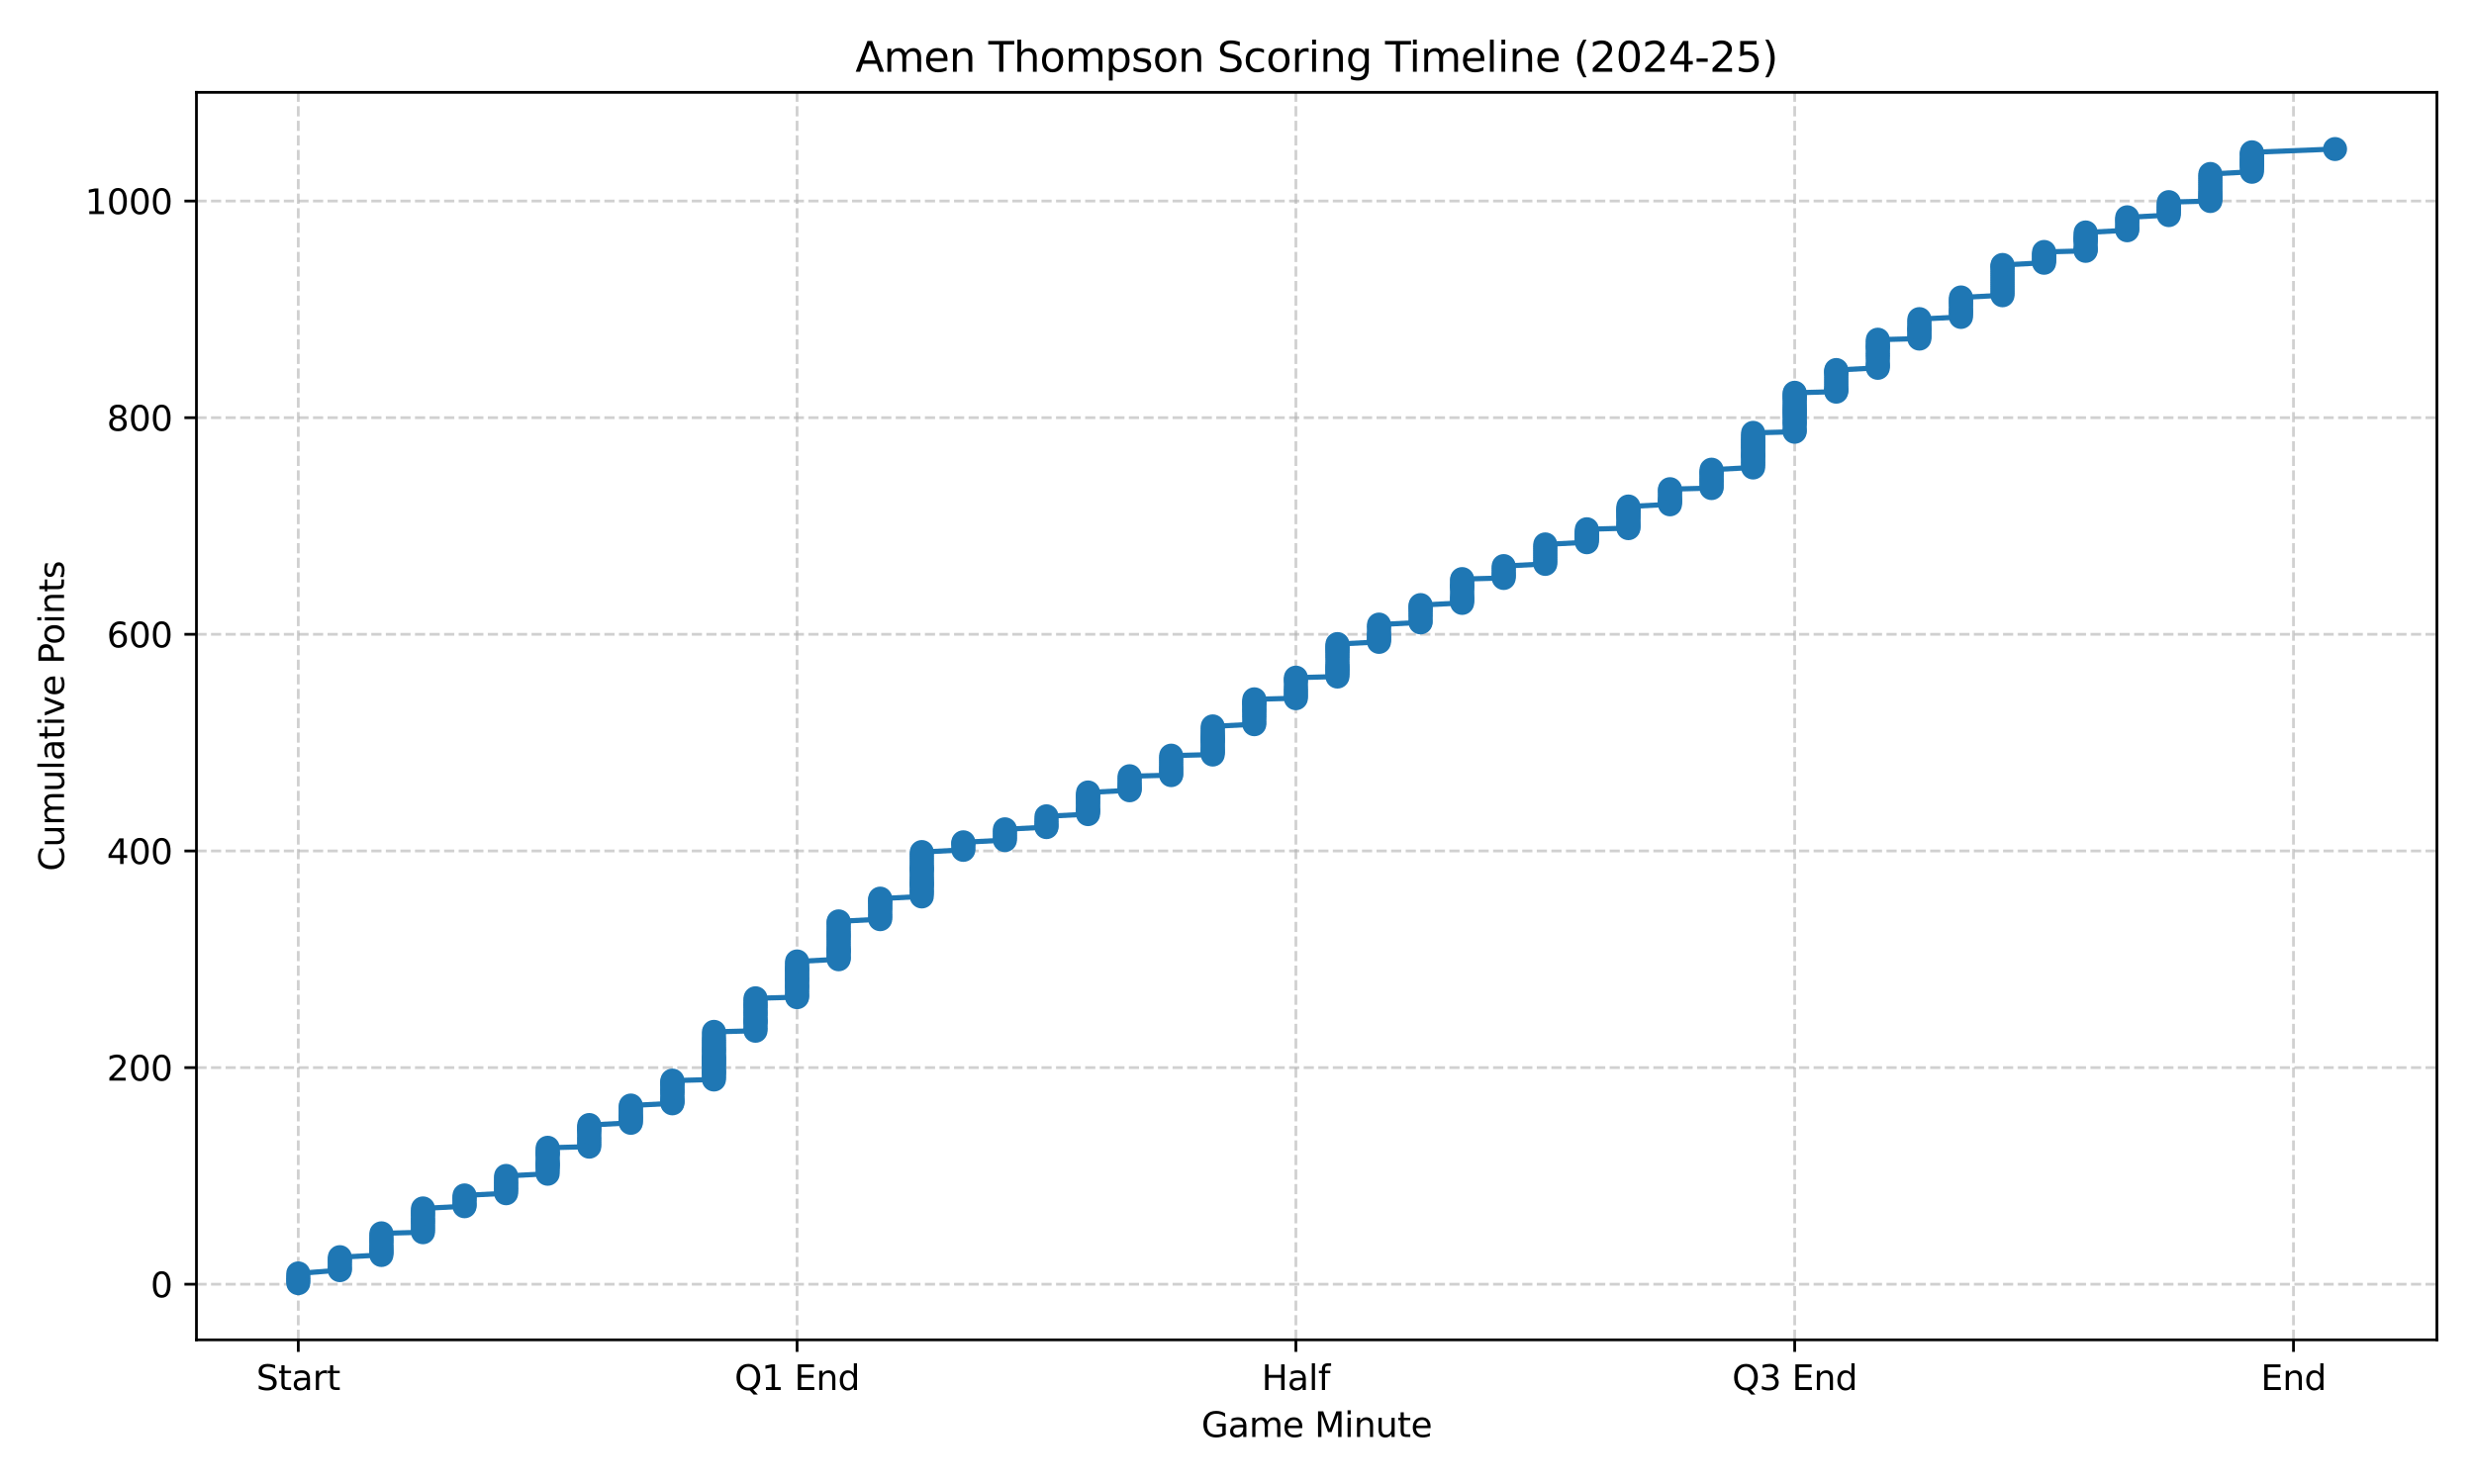 <?xml version="1.0" encoding="utf-8" standalone="no"?>
<!DOCTYPE svg PUBLIC "-//W3C//DTD SVG 1.1//EN"
  "http://www.w3.org/Graphics/SVG/1.1/DTD/svg11.dtd">
<svg xmlns:xlink="http://www.w3.org/1999/xlink" width="720pt" height="432pt" viewBox="0 0 720 432" xmlns="http://www.w3.org/2000/svg" version="1.1">
 <defs>
  <style type="text/css">*{stroke-linejoin: round; stroke-linecap: butt}</style>
 </defs>
 <g id="figure_1">
  <g id="patch_1">
   <path d="M 0 432 
L 720 432 
L 720 0 
L 0 0 
z
" style="fill: #ffffff"/>
  </g>
  <g id="axes_1">
   <g id="patch_2">
    <path d="M 57.17 390.04 
L 709.2 390.04 
L 709.2 26.88 
L 57.17 26.88 
z
" style="fill: #ffffff"/>
   </g>
   <g id="matplotlib.axis_1">
    <g id="xtick_1">
     <g id="line2d_1">
      <path d="M 86.808 390.04 
L 86.808 26.88 
" clip-path="url(#p5504b7f841)" style="fill: none; stroke-dasharray: 2.96,1.28; stroke-dashoffset: 0; stroke: #b0b0b0; stroke-opacity: 0.6; stroke-width: 0.8"/>
     </g>
     <g id="line2d_2">
      <defs>
       <path id="m5a17f1c046" d="M 0 0 
L 0 3.5 
" style="stroke: #000000; stroke-width: 0.8"/>
      </defs>
      <g>
       <use xlink:href="#m5a17f1c046" x="86.808" y="390.04" style="stroke: #000000; stroke-width: 0.8"/>
      </g>
     </g>
     <g id="text_1">
      <!-- Start -->
      <g transform="translate(74.594 404.638) scale(0.1 -0.1)">
       <defs>
        <path id="DejaVuSans-53" d="M 3425 4513 
L 3425 3897 
Q 3066 4069 2747 4153 
Q 2428 4238 2131 4238 
Q 1616 4238 1336 4038 
Q 1056 3838 1056 3469 
Q 1056 3159 1242 3001 
Q 1428 2844 1947 2747 
L 2328 2669 
Q 3034 2534 3370 2195 
Q 3706 1856 3706 1288 
Q 3706 609 3251 259 
Q 2797 -91 1919 -91 
Q 1588 -91 1214 -16 
Q 841 59 441 206 
L 441 856 
Q 825 641 1194 531 
Q 1563 422 1919 422 
Q 2459 422 2753 634 
Q 3047 847 3047 1241 
Q 3047 1584 2836 1778 
Q 2625 1972 2144 2069 
L 1759 2144 
Q 1053 2284 737 2584 
Q 422 2884 422 3419 
Q 422 4038 858 4394 
Q 1294 4750 2059 4750 
Q 2388 4750 2728 4690 
Q 3069 4631 3425 4513 
z
" transform="scale(0.016)"/>
        <path id="DejaVuSans-74" d="M 1172 4494 
L 1172 3500 
L 2356 3500 
L 2356 3053 
L 1172 3053 
L 1172 1153 
Q 1172 725 1289 603 
Q 1406 481 1766 481 
L 2356 481 
L 2356 0 
L 1766 0 
Q 1100 0 847 248 
Q 594 497 594 1153 
L 594 3053 
L 172 3053 
L 172 3500 
L 594 3500 
L 594 4494 
L 1172 4494 
z
" transform="scale(0.016)"/>
        <path id="DejaVuSans-61" d="M 2194 1759 
Q 1497 1759 1228 1600 
Q 959 1441 959 1056 
Q 959 750 1161 570 
Q 1363 391 1709 391 
Q 2188 391 2477 730 
Q 2766 1069 2766 1631 
L 2766 1759 
L 2194 1759 
z
M 3341 1997 
L 3341 0 
L 2766 0 
L 2766 531 
Q 2569 213 2275 61 
Q 1981 -91 1556 -91 
Q 1019 -91 701 211 
Q 384 513 384 1019 
Q 384 1609 779 1909 
Q 1175 2209 1959 2209 
L 2766 2209 
L 2766 2266 
Q 2766 2663 2505 2880 
Q 2244 3097 1772 3097 
Q 1472 3097 1187 3025 
Q 903 2953 641 2809 
L 641 3341 
Q 956 3463 1253 3523 
Q 1550 3584 1831 3584 
Q 2591 3584 2966 3190 
Q 3341 2797 3341 1997 
z
" transform="scale(0.016)"/>
        <path id="DejaVuSans-72" d="M 2631 2963 
Q 2534 3019 2420 3045 
Q 2306 3072 2169 3072 
Q 1681 3072 1420 2755 
Q 1159 2438 1159 1844 
L 1159 0 
L 581 0 
L 581 3500 
L 1159 3500 
L 1159 2956 
Q 1341 3275 1631 3429 
Q 1922 3584 2338 3584 
Q 2397 3584 2469 3576 
Q 2541 3569 2628 3553 
L 2631 2963 
z
" transform="scale(0.016)"/>
       </defs>
       <use xlink:href="#DejaVuSans-53"/>
       <use xlink:href="#DejaVuSans-74" transform="translate(63.477 0)"/>
       <use xlink:href="#DejaVuSans-61" transform="translate(102.686 0)"/>
       <use xlink:href="#DejaVuSans-72" transform="translate(163.965 0)"/>
       <use xlink:href="#DejaVuSans-74" transform="translate(205.078 0)"/>
      </g>
     </g>
    </g>
    <g id="xtick_2">
     <g id="line2d_3">
      <path d="M 231.972 390.04 
L 231.972 26.88 
" clip-path="url(#p5504b7f841)" style="fill: none; stroke-dasharray: 2.96,1.28; stroke-dashoffset: 0; stroke: #b0b0b0; stroke-opacity: 0.6; stroke-width: 0.8"/>
     </g>
     <g id="line2d_4">
      <g>
       <use xlink:href="#m5a17f1c046" x="231.972" y="390.04" style="stroke: #000000; stroke-width: 0.8"/>
      </g>
     </g>
     <g id="text_2">
      <!-- Q1 End -->
      <g transform="translate(213.764 404.638) scale(0.1 -0.1)">
       <defs>
        <path id="DejaVuSans-51" d="M 2522 4238 
Q 1834 4238 1429 3725 
Q 1025 3213 1025 2328 
Q 1025 1447 1429 934 
Q 1834 422 2522 422 
Q 3209 422 3611 934 
Q 4013 1447 4013 2328 
Q 4013 3213 3611 3725 
Q 3209 4238 2522 4238 
z
M 3406 84 
L 4238 -825 
L 3475 -825 
L 2784 -78 
Q 2681 -84 2626 -87 
Q 2572 -91 2522 -91 
Q 1538 -91 948 567 
Q 359 1225 359 2328 
Q 359 3434 948 4092 
Q 1538 4750 2522 4750 
Q 3503 4750 4090 4092 
Q 4678 3434 4678 2328 
Q 4678 1516 4351 937 
Q 4025 359 3406 84 
z
" transform="scale(0.016)"/>
        <path id="DejaVuSans-31" d="M 794 531 
L 1825 531 
L 1825 4091 
L 703 3866 
L 703 4441 
L 1819 4666 
L 2450 4666 
L 2450 531 
L 3481 531 
L 3481 0 
L 794 0 
L 794 531 
z
" transform="scale(0.016)"/>
        <path id="DejaVuSans-20" transform="scale(0.016)"/>
        <path id="DejaVuSans-45" d="M 628 4666 
L 3578 4666 
L 3578 4134 
L 1259 4134 
L 1259 2753 
L 3481 2753 
L 3481 2222 
L 1259 2222 
L 1259 531 
L 3634 531 
L 3634 0 
L 628 0 
L 628 4666 
z
" transform="scale(0.016)"/>
        <path id="DejaVuSans-6e" d="M 3513 2113 
L 3513 0 
L 2938 0 
L 2938 2094 
Q 2938 2591 2744 2837 
Q 2550 3084 2163 3084 
Q 1697 3084 1428 2787 
Q 1159 2491 1159 1978 
L 1159 0 
L 581 0 
L 581 3500 
L 1159 3500 
L 1159 2956 
Q 1366 3272 1645 3428 
Q 1925 3584 2291 3584 
Q 2894 3584 3203 3211 
Q 3513 2838 3513 2113 
z
" transform="scale(0.016)"/>
        <path id="DejaVuSans-64" d="M 2906 2969 
L 2906 4863 
L 3481 4863 
L 3481 0 
L 2906 0 
L 2906 525 
Q 2725 213 2448 61 
Q 2172 -91 1784 -91 
Q 1150 -91 751 415 
Q 353 922 353 1747 
Q 353 2572 751 3078 
Q 1150 3584 1784 3584 
Q 2172 3584 2448 3432 
Q 2725 3281 2906 2969 
z
M 947 1747 
Q 947 1113 1208 752 
Q 1469 391 1925 391 
Q 2381 391 2643 752 
Q 2906 1113 2906 1747 
Q 2906 2381 2643 2742 
Q 2381 3103 1925 3103 
Q 1469 3103 1208 2742 
Q 947 2381 947 1747 
z
" transform="scale(0.016)"/>
       </defs>
       <use xlink:href="#DejaVuSans-51"/>
       <use xlink:href="#DejaVuSans-31" transform="translate(78.711 0)"/>
       <use xlink:href="#DejaVuSans-20" transform="translate(142.334 0)"/>
       <use xlink:href="#DejaVuSans-45" transform="translate(174.121 0)"/>
       <use xlink:href="#DejaVuSans-6e" transform="translate(237.305 0)"/>
       <use xlink:href="#DejaVuSans-64" transform="translate(300.684 0)"/>
      </g>
     </g>
    </g>
    <g id="xtick_3">
     <g id="line2d_5">
      <path d="M 377.136 390.04 
L 377.136 26.88 
" clip-path="url(#p5504b7f841)" style="fill: none; stroke-dasharray: 2.96,1.28; stroke-dashoffset: 0; stroke: #b0b0b0; stroke-opacity: 0.6; stroke-width: 0.8"/>
     </g>
     <g id="line2d_6">
      <g>
       <use xlink:href="#m5a17f1c046" x="377.136" y="390.04" style="stroke: #000000; stroke-width: 0.8"/>
      </g>
     </g>
     <g id="text_3">
      <!-- Half -->
      <g transform="translate(367.163 404.638) scale(0.1 -0.1)">
       <defs>
        <path id="DejaVuSans-48" d="M 628 4666 
L 1259 4666 
L 1259 2753 
L 3553 2753 
L 3553 4666 
L 4184 4666 
L 4184 0 
L 3553 0 
L 3553 2222 
L 1259 2222 
L 1259 0 
L 628 0 
L 628 4666 
z
" transform="scale(0.016)"/>
        <path id="DejaVuSans-6c" d="M 603 4863 
L 1178 4863 
L 1178 0 
L 603 0 
L 603 4863 
z
" transform="scale(0.016)"/>
        <path id="DejaVuSans-66" d="M 2375 4863 
L 2375 4384 
L 1825 4384 
Q 1516 4384 1395 4259 
Q 1275 4134 1275 3809 
L 1275 3500 
L 2222 3500 
L 2222 3053 
L 1275 3053 
L 1275 0 
L 697 0 
L 697 3053 
L 147 3053 
L 147 3500 
L 697 3500 
L 697 3744 
Q 697 4328 969 4595 
Q 1241 4863 1831 4863 
L 2375 4863 
z
" transform="scale(0.016)"/>
       </defs>
       <use xlink:href="#DejaVuSans-48"/>
       <use xlink:href="#DejaVuSans-61" transform="translate(75.195 0)"/>
       <use xlink:href="#DejaVuSans-6c" transform="translate(136.475 0)"/>
       <use xlink:href="#DejaVuSans-66" transform="translate(164.258 0)"/>
      </g>
     </g>
    </g>
    <g id="xtick_4">
     <g id="line2d_7">
      <path d="M 522.301 390.04 
L 522.301 26.88 
" clip-path="url(#p5504b7f841)" style="fill: none; stroke-dasharray: 2.96,1.28; stroke-dashoffset: 0; stroke: #b0b0b0; stroke-opacity: 0.6; stroke-width: 0.8"/>
     </g>
     <g id="line2d_8">
      <g>
       <use xlink:href="#m5a17f1c046" x="522.301" y="390.04" style="stroke: #000000; stroke-width: 0.8"/>
      </g>
     </g>
     <g id="text_4">
      <!-- Q3 End -->
      <g transform="translate(504.092 404.638) scale(0.1 -0.1)">
       <defs>
        <path id="DejaVuSans-33" d="M 2597 2516 
Q 3050 2419 3304 2112 
Q 3559 1806 3559 1356 
Q 3559 666 3084 287 
Q 2609 -91 1734 -91 
Q 1441 -91 1130 -33 
Q 819 25 488 141 
L 488 750 
Q 750 597 1062 519 
Q 1375 441 1716 441 
Q 2309 441 2620 675 
Q 2931 909 2931 1356 
Q 2931 1769 2642 2001 
Q 2353 2234 1838 2234 
L 1294 2234 
L 1294 2753 
L 1863 2753 
Q 2328 2753 2575 2939 
Q 2822 3125 2822 3475 
Q 2822 3834 2567 4026 
Q 2313 4219 1838 4219 
Q 1578 4219 1281 4162 
Q 984 4106 628 3988 
L 628 4550 
Q 988 4650 1302 4700 
Q 1616 4750 1894 4750 
Q 2613 4750 3031 4423 
Q 3450 4097 3450 3541 
Q 3450 3153 3228 2886 
Q 3006 2619 2597 2516 
z
" transform="scale(0.016)"/>
       </defs>
       <use xlink:href="#DejaVuSans-51"/>
       <use xlink:href="#DejaVuSans-33" transform="translate(78.711 0)"/>
       <use xlink:href="#DejaVuSans-20" transform="translate(142.334 0)"/>
       <use xlink:href="#DejaVuSans-45" transform="translate(174.121 0)"/>
       <use xlink:href="#DejaVuSans-6e" transform="translate(237.305 0)"/>
       <use xlink:href="#DejaVuSans-64" transform="translate(300.684 0)"/>
      </g>
     </g>
    </g>
    <g id="xtick_5">
     <g id="line2d_9">
      <path d="M 667.465 390.04 
L 667.465 26.88 
" clip-path="url(#p5504b7f841)" style="fill: none; stroke-dasharray: 2.96,1.28; stroke-dashoffset: 0; stroke: #b0b0b0; stroke-opacity: 0.6; stroke-width: 0.8"/>
     </g>
     <g id="line2d_10">
      <g>
       <use xlink:href="#m5a17f1c046" x="667.465" y="390.04" style="stroke: #000000; stroke-width: 0.8"/>
      </g>
     </g>
     <g id="text_5">
      <!-- End -->
      <g transform="translate(657.963 404.638) scale(0.1 -0.1)">
       <use xlink:href="#DejaVuSans-45"/>
       <use xlink:href="#DejaVuSans-6e" transform="translate(63.184 0)"/>
       <use xlink:href="#DejaVuSans-64" transform="translate(126.562 0)"/>
      </g>
     </g>
    </g>
    <g id="text_6">
     <!-- Game Minute -->
     <g transform="translate(349.633 418.317) scale(0.1 -0.1)">
      <defs>
       <path id="DejaVuSans-47" d="M 3809 666 
L 3809 1919 
L 2778 1919 
L 2778 2438 
L 4434 2438 
L 4434 434 
Q 4069 175 3628 42 
Q 3188 -91 2688 -91 
Q 1594 -91 976 548 
Q 359 1188 359 2328 
Q 359 3472 976 4111 
Q 1594 4750 2688 4750 
Q 3144 4750 3555 4637 
Q 3966 4525 4313 4306 
L 4313 3634 
Q 3963 3931 3569 4081 
Q 3175 4231 2741 4231 
Q 1884 4231 1454 3753 
Q 1025 3275 1025 2328 
Q 1025 1384 1454 906 
Q 1884 428 2741 428 
Q 3075 428 3337 486 
Q 3600 544 3809 666 
z
" transform="scale(0.016)"/>
       <path id="DejaVuSans-6d" d="M 3328 2828 
Q 3544 3216 3844 3400 
Q 4144 3584 4550 3584 
Q 5097 3584 5394 3201 
Q 5691 2819 5691 2113 
L 5691 0 
L 5113 0 
L 5113 2094 
Q 5113 2597 4934 2840 
Q 4756 3084 4391 3084 
Q 3944 3084 3684 2787 
Q 3425 2491 3425 1978 
L 3425 0 
L 2847 0 
L 2847 2094 
Q 2847 2600 2669 2842 
Q 2491 3084 2119 3084 
Q 1678 3084 1418 2786 
Q 1159 2488 1159 1978 
L 1159 0 
L 581 0 
L 581 3500 
L 1159 3500 
L 1159 2956 
Q 1356 3278 1631 3431 
Q 1906 3584 2284 3584 
Q 2666 3584 2933 3390 
Q 3200 3197 3328 2828 
z
" transform="scale(0.016)"/>
       <path id="DejaVuSans-65" d="M 3597 1894 
L 3597 1613 
L 953 1613 
Q 991 1019 1311 708 
Q 1631 397 2203 397 
Q 2534 397 2845 478 
Q 3156 559 3463 722 
L 3463 178 
Q 3153 47 2828 -22 
Q 2503 -91 2169 -91 
Q 1331 -91 842 396 
Q 353 884 353 1716 
Q 353 2575 817 3079 
Q 1281 3584 2069 3584 
Q 2775 3584 3186 3129 
Q 3597 2675 3597 1894 
z
M 3022 2063 
Q 3016 2534 2758 2815 
Q 2500 3097 2075 3097 
Q 1594 3097 1305 2825 
Q 1016 2553 972 2059 
L 3022 2063 
z
" transform="scale(0.016)"/>
       <path id="DejaVuSans-4d" d="M 628 4666 
L 1569 4666 
L 2759 1491 
L 3956 4666 
L 4897 4666 
L 4897 0 
L 4281 0 
L 4281 4097 
L 3078 897 
L 2444 897 
L 1241 4097 
L 1241 0 
L 628 0 
L 628 4666 
z
" transform="scale(0.016)"/>
       <path id="DejaVuSans-69" d="M 603 3500 
L 1178 3500 
L 1178 0 
L 603 0 
L 603 3500 
z
M 603 4863 
L 1178 4863 
L 1178 4134 
L 603 4134 
L 603 4863 
z
" transform="scale(0.016)"/>
       <path id="DejaVuSans-75" d="M 544 1381 
L 544 3500 
L 1119 3500 
L 1119 1403 
Q 1119 906 1312 657 
Q 1506 409 1894 409 
Q 2359 409 2629 706 
Q 2900 1003 2900 1516 
L 2900 3500 
L 3475 3500 
L 3475 0 
L 2900 0 
L 2900 538 
Q 2691 219 2414 64 
Q 2138 -91 1772 -91 
Q 1169 -91 856 284 
Q 544 659 544 1381 
z
M 1991 3584 
L 1991 3584 
z
" transform="scale(0.016)"/>
      </defs>
      <use xlink:href="#DejaVuSans-47"/>
      <use xlink:href="#DejaVuSans-61" transform="translate(77.49 0)"/>
      <use xlink:href="#DejaVuSans-6d" transform="translate(138.77 0)"/>
      <use xlink:href="#DejaVuSans-65" transform="translate(236.182 0)"/>
      <use xlink:href="#DejaVuSans-20" transform="translate(297.705 0)"/>
      <use xlink:href="#DejaVuSans-4d" transform="translate(329.492 0)"/>
      <use xlink:href="#DejaVuSans-69" transform="translate(415.771 0)"/>
      <use xlink:href="#DejaVuSans-6e" transform="translate(443.555 0)"/>
      <use xlink:href="#DejaVuSans-75" transform="translate(506.934 0)"/>
      <use xlink:href="#DejaVuSans-74" transform="translate(570.312 0)"/>
      <use xlink:href="#DejaVuSans-65" transform="translate(609.521 0)"/>
     </g>
    </g>
   </g>
   <g id="matplotlib.axis_2">
    <g id="ytick_1">
     <g id="line2d_11">
      <path d="M 57.17 373.848 
L 709.2 373.848 
" clip-path="url(#p5504b7f841)" style="fill: none; stroke-dasharray: 2.96,1.28; stroke-dashoffset: 0; stroke: #b0b0b0; stroke-opacity: 0.6; stroke-width: 0.8"/>
     </g>
     <g id="line2d_12">
      <defs>
       <path id="me681c11ef8" d="M 0 0 
L -3.5 0 
" style="stroke: #000000; stroke-width: 0.8"/>
      </defs>
      <g>
       <use xlink:href="#me681c11ef8" x="57.17" y="373.848" style="stroke: #000000; stroke-width: 0.8"/>
      </g>
     </g>
     <g id="text_7">
      <!-- 0 -->
      <g transform="translate(43.807 377.647) scale(0.1 -0.1)">
       <defs>
        <path id="DejaVuSans-30" d="M 2034 4250 
Q 1547 4250 1301 3770 
Q 1056 3291 1056 2328 
Q 1056 1369 1301 889 
Q 1547 409 2034 409 
Q 2525 409 2770 889 
Q 3016 1369 3016 2328 
Q 3016 3291 2770 3770 
Q 2525 4250 2034 4250 
z
M 2034 4750 
Q 2819 4750 3233 4129 
Q 3647 3509 3647 2328 
Q 3647 1150 3233 529 
Q 2819 -91 2034 -91 
Q 1250 -91 836 529 
Q 422 1150 422 2328 
Q 422 3509 836 4129 
Q 1250 4750 2034 4750 
z
" transform="scale(0.016)"/>
       </defs>
       <use xlink:href="#DejaVuSans-30"/>
      </g>
     </g>
    </g>
    <g id="ytick_2">
     <g id="line2d_13">
      <path d="M 57.17 310.783 
L 709.2 310.783 
" clip-path="url(#p5504b7f841)" style="fill: none; stroke-dasharray: 2.96,1.28; stroke-dashoffset: 0; stroke: #b0b0b0; stroke-opacity: 0.6; stroke-width: 0.8"/>
     </g>
     <g id="line2d_14">
      <g>
       <use xlink:href="#me681c11ef8" x="57.17" y="310.783" style="stroke: #000000; stroke-width: 0.8"/>
      </g>
     </g>
     <g id="text_8">
      <!-- 200 -->
      <g transform="translate(31.082 314.582) scale(0.1 -0.1)">
       <defs>
        <path id="DejaVuSans-32" d="M 1228 531 
L 3431 531 
L 3431 0 
L 469 0 
L 469 531 
Q 828 903 1448 1529 
Q 2069 2156 2228 2338 
Q 2531 2678 2651 2914 
Q 2772 3150 2772 3378 
Q 2772 3750 2511 3984 
Q 2250 4219 1831 4219 
Q 1534 4219 1204 4116 
Q 875 4013 500 3803 
L 500 4441 
Q 881 4594 1212 4672 
Q 1544 4750 1819 4750 
Q 2544 4750 2975 4387 
Q 3406 4025 3406 3419 
Q 3406 3131 3298 2873 
Q 3191 2616 2906 2266 
Q 2828 2175 2409 1742 
Q 1991 1309 1228 531 
z
" transform="scale(0.016)"/>
       </defs>
       <use xlink:href="#DejaVuSans-32"/>
       <use xlink:href="#DejaVuSans-30" transform="translate(63.623 0)"/>
       <use xlink:href="#DejaVuSans-30" transform="translate(127.246 0)"/>
      </g>
     </g>
    </g>
    <g id="ytick_3">
     <g id="line2d_15">
      <path d="M 57.17 247.718 
L 709.2 247.718 
" clip-path="url(#p5504b7f841)" style="fill: none; stroke-dasharray: 2.96,1.28; stroke-dashoffset: 0; stroke: #b0b0b0; stroke-opacity: 0.6; stroke-width: 0.8"/>
     </g>
     <g id="line2d_16">
      <g>
       <use xlink:href="#me681c11ef8" x="57.17" y="247.718" style="stroke: #000000; stroke-width: 0.8"/>
      </g>
     </g>
     <g id="text_9">
      <!-- 400 -->
      <g transform="translate(31.082 251.517) scale(0.1 -0.1)">
       <defs>
        <path id="DejaVuSans-34" d="M 2419 4116 
L 825 1625 
L 2419 1625 
L 2419 4116 
z
M 2253 4666 
L 3047 4666 
L 3047 1625 
L 3713 1625 
L 3713 1100 
L 3047 1100 
L 3047 0 
L 2419 0 
L 2419 1100 
L 313 1100 
L 313 1709 
L 2253 4666 
z
" transform="scale(0.016)"/>
       </defs>
       <use xlink:href="#DejaVuSans-34"/>
       <use xlink:href="#DejaVuSans-30" transform="translate(63.623 0)"/>
       <use xlink:href="#DejaVuSans-30" transform="translate(127.246 0)"/>
      </g>
     </g>
    </g>
    <g id="ytick_4">
     <g id="line2d_17">
      <path d="M 57.17 184.653 
L 709.2 184.653 
" clip-path="url(#p5504b7f841)" style="fill: none; stroke-dasharray: 2.96,1.28; stroke-dashoffset: 0; stroke: #b0b0b0; stroke-opacity: 0.6; stroke-width: 0.8"/>
     </g>
     <g id="line2d_18">
      <g>
       <use xlink:href="#me681c11ef8" x="57.17" y="184.653" style="stroke: #000000; stroke-width: 0.8"/>
      </g>
     </g>
     <g id="text_10">
      <!-- 600 -->
      <g transform="translate(31.082 188.452) scale(0.1 -0.1)">
       <defs>
        <path id="DejaVuSans-36" d="M 2113 2584 
Q 1688 2584 1439 2293 
Q 1191 2003 1191 1497 
Q 1191 994 1439 701 
Q 1688 409 2113 409 
Q 2538 409 2786 701 
Q 3034 994 3034 1497 
Q 3034 2003 2786 2293 
Q 2538 2584 2113 2584 
z
M 3366 4563 
L 3366 3988 
Q 3128 4100 2886 4159 
Q 2644 4219 2406 4219 
Q 1781 4219 1451 3797 
Q 1122 3375 1075 2522 
Q 1259 2794 1537 2939 
Q 1816 3084 2150 3084 
Q 2853 3084 3261 2657 
Q 3669 2231 3669 1497 
Q 3669 778 3244 343 
Q 2819 -91 2113 -91 
Q 1303 -91 875 529 
Q 447 1150 447 2328 
Q 447 3434 972 4092 
Q 1497 4750 2381 4750 
Q 2619 4750 2861 4703 
Q 3103 4656 3366 4563 
z
" transform="scale(0.016)"/>
       </defs>
       <use xlink:href="#DejaVuSans-36"/>
       <use xlink:href="#DejaVuSans-30" transform="translate(63.623 0)"/>
       <use xlink:href="#DejaVuSans-30" transform="translate(127.246 0)"/>
      </g>
     </g>
    </g>
    <g id="ytick_5">
     <g id="line2d_19">
      <path d="M 57.17 121.588 
L 709.2 121.588 
" clip-path="url(#p5504b7f841)" style="fill: none; stroke-dasharray: 2.96,1.28; stroke-dashoffset: 0; stroke: #b0b0b0; stroke-opacity: 0.6; stroke-width: 0.8"/>
     </g>
     <g id="line2d_20">
      <g>
       <use xlink:href="#me681c11ef8" x="57.17" y="121.588" style="stroke: #000000; stroke-width: 0.8"/>
      </g>
     </g>
     <g id="text_11">
      <!-- 800 -->
      <g transform="translate(31.082 125.387) scale(0.1 -0.1)">
       <defs>
        <path id="DejaVuSans-38" d="M 2034 2216 
Q 1584 2216 1326 1975 
Q 1069 1734 1069 1313 
Q 1069 891 1326 650 
Q 1584 409 2034 409 
Q 2484 409 2743 651 
Q 3003 894 3003 1313 
Q 3003 1734 2745 1975 
Q 2488 2216 2034 2216 
z
M 1403 2484 
Q 997 2584 770 2862 
Q 544 3141 544 3541 
Q 544 4100 942 4425 
Q 1341 4750 2034 4750 
Q 2731 4750 3128 4425 
Q 3525 4100 3525 3541 
Q 3525 3141 3298 2862 
Q 3072 2584 2669 2484 
Q 3125 2378 3379 2068 
Q 3634 1759 3634 1313 
Q 3634 634 3220 271 
Q 2806 -91 2034 -91 
Q 1263 -91 848 271 
Q 434 634 434 1313 
Q 434 1759 690 2068 
Q 947 2378 1403 2484 
z
M 1172 3481 
Q 1172 3119 1398 2916 
Q 1625 2713 2034 2713 
Q 2441 2713 2670 2916 
Q 2900 3119 2900 3481 
Q 2900 3844 2670 4047 
Q 2441 4250 2034 4250 
Q 1625 4250 1398 4047 
Q 1172 3844 1172 3481 
z
" transform="scale(0.016)"/>
       </defs>
       <use xlink:href="#DejaVuSans-38"/>
       <use xlink:href="#DejaVuSans-30" transform="translate(63.623 0)"/>
       <use xlink:href="#DejaVuSans-30" transform="translate(127.246 0)"/>
      </g>
     </g>
    </g>
    <g id="ytick_6">
     <g id="line2d_21">
      <path d="M 57.17 58.523 
L 709.2 58.523 
" clip-path="url(#p5504b7f841)" style="fill: none; stroke-dasharray: 2.96,1.28; stroke-dashoffset: 0; stroke: #b0b0b0; stroke-opacity: 0.6; stroke-width: 0.8"/>
     </g>
     <g id="line2d_22">
      <g>
       <use xlink:href="#me681c11ef8" x="57.17" y="58.523" style="stroke: #000000; stroke-width: 0.8"/>
      </g>
     </g>
     <g id="text_12">
      <!-- 1000 -->
      <g transform="translate(24.72 62.322) scale(0.1 -0.1)">
       <use xlink:href="#DejaVuSans-31"/>
       <use xlink:href="#DejaVuSans-30" transform="translate(63.623 0)"/>
       <use xlink:href="#DejaVuSans-30" transform="translate(127.246 0)"/>
       <use xlink:href="#DejaVuSans-30" transform="translate(190.869 0)"/>
      </g>
     </g>
    </g>
    <g id="text_13">
     <!-- Cumulative Points -->
     <g transform="translate(18.64 253.602) rotate(-90) scale(0.1 -0.1)">
      <defs>
       <path id="DejaVuSans-43" d="M 4122 4306 
L 4122 3641 
Q 3803 3938 3442 4084 
Q 3081 4231 2675 4231 
Q 1875 4231 1450 3742 
Q 1025 3253 1025 2328 
Q 1025 1406 1450 917 
Q 1875 428 2675 428 
Q 3081 428 3442 575 
Q 3803 722 4122 1019 
L 4122 359 
Q 3791 134 3420 21 
Q 3050 -91 2638 -91 
Q 1578 -91 968 557 
Q 359 1206 359 2328 
Q 359 3453 968 4101 
Q 1578 4750 2638 4750 
Q 3056 4750 3426 4639 
Q 3797 4528 4122 4306 
z
" transform="scale(0.016)"/>
       <path id="DejaVuSans-76" d="M 191 3500 
L 800 3500 
L 1894 563 
L 2988 3500 
L 3597 3500 
L 2284 0 
L 1503 0 
L 191 3500 
z
" transform="scale(0.016)"/>
       <path id="DejaVuSans-50" d="M 1259 4147 
L 1259 2394 
L 2053 2394 
Q 2494 2394 2734 2622 
Q 2975 2850 2975 3272 
Q 2975 3691 2734 3919 
Q 2494 4147 2053 4147 
L 1259 4147 
z
M 628 4666 
L 2053 4666 
Q 2838 4666 3239 4311 
Q 3641 3956 3641 3272 
Q 3641 2581 3239 2228 
Q 2838 1875 2053 1875 
L 1259 1875 
L 1259 0 
L 628 0 
L 628 4666 
z
" transform="scale(0.016)"/>
       <path id="DejaVuSans-6f" d="M 1959 3097 
Q 1497 3097 1228 2736 
Q 959 2375 959 1747 
Q 959 1119 1226 758 
Q 1494 397 1959 397 
Q 2419 397 2687 759 
Q 2956 1122 2956 1747 
Q 2956 2369 2687 2733 
Q 2419 3097 1959 3097 
z
M 1959 3584 
Q 2709 3584 3137 3096 
Q 3566 2609 3566 1747 
Q 3566 888 3137 398 
Q 2709 -91 1959 -91 
Q 1206 -91 779 398 
Q 353 888 353 1747 
Q 353 2609 779 3096 
Q 1206 3584 1959 3584 
z
" transform="scale(0.016)"/>
       <path id="DejaVuSans-73" d="M 2834 3397 
L 2834 2853 
Q 2591 2978 2328 3040 
Q 2066 3103 1784 3103 
Q 1356 3103 1142 2972 
Q 928 2841 928 2578 
Q 928 2378 1081 2264 
Q 1234 2150 1697 2047 
L 1894 2003 
Q 2506 1872 2764 1633 
Q 3022 1394 3022 966 
Q 3022 478 2636 193 
Q 2250 -91 1575 -91 
Q 1294 -91 989 -36 
Q 684 19 347 128 
L 347 722 
Q 666 556 975 473 
Q 1284 391 1588 391 
Q 1994 391 2212 530 
Q 2431 669 2431 922 
Q 2431 1156 2273 1281 
Q 2116 1406 1581 1522 
L 1381 1569 
Q 847 1681 609 1914 
Q 372 2147 372 2553 
Q 372 3047 722 3315 
Q 1072 3584 1716 3584 
Q 2034 3584 2315 3537 
Q 2597 3491 2834 3397 
z
" transform="scale(0.016)"/>
      </defs>
      <use xlink:href="#DejaVuSans-43"/>
      <use xlink:href="#DejaVuSans-75" transform="translate(69.824 0)"/>
      <use xlink:href="#DejaVuSans-6d" transform="translate(133.203 0)"/>
      <use xlink:href="#DejaVuSans-75" transform="translate(230.615 0)"/>
      <use xlink:href="#DejaVuSans-6c" transform="translate(293.994 0)"/>
      <use xlink:href="#DejaVuSans-61" transform="translate(321.777 0)"/>
      <use xlink:href="#DejaVuSans-74" transform="translate(383.057 0)"/>
      <use xlink:href="#DejaVuSans-69" transform="translate(422.266 0)"/>
      <use xlink:href="#DejaVuSans-76" transform="translate(450.049 0)"/>
      <use xlink:href="#DejaVuSans-65" transform="translate(509.229 0)"/>
      <use xlink:href="#DejaVuSans-20" transform="translate(570.752 0)"/>
      <use xlink:href="#DejaVuSans-50" transform="translate(602.539 0)"/>
      <use xlink:href="#DejaVuSans-6f" transform="translate(659.217 0)"/>
      <use xlink:href="#DejaVuSans-69" transform="translate(720.398 0)"/>
      <use xlink:href="#DejaVuSans-6e" transform="translate(748.182 0)"/>
      <use xlink:href="#DejaVuSans-74" transform="translate(811.561 0)"/>
      <use xlink:href="#DejaVuSans-73" transform="translate(850.77 0)"/>
     </g>
    </g>
   </g>
   <g id="line2d_23">
    <path d="M 86.808 373.533 
L 86.808 370.695 
L 98.905 369.749 
L 98.905 365.965 
L 111.002 365.334 
L 111.002 359.028 
L 123.099 358.712 
L 123.099 351.775 
L 135.196 351.145 
L 135.196 347.991 
L 147.293 347.361 
L 147.293 342.316 
L 159.39 341.685 
L 159.39 334.117 
L 171.487 333.802 
L 171.487 327.495 
L 183.584 326.865 
L 183.584 321.819 
L 195.681 321.189 
L 195.681 314.567 
L 207.778 314.252 
L 207.778 300.377 
L 219.875 300.062 
L 219.875 290.602 
L 231.972 290.287 
L 231.972 279.881 
L 244.069 279.251 
L 244.069 268.214 
L 256.166 267.583 
L 256.166 261.592 
L 268.263 260.962 
L 268.263 248.033 
L 280.36 247.403 
L 280.36 245.195 
L 292.457 244.565 
L 292.457 241.411 
L 304.554 240.781 
L 304.554 237.628 
L 316.651 236.997 
L 316.651 230.69 
L 328.748 230.06 
L 328.748 225.961 
L 340.845 225.645 
L 340.845 219.969 
L 352.942 219.654 
L 352.942 211.456 
L 365.039 210.825 
L 365.039 203.572 
L 377.136 203.257 
L 377.136 197.266 
L 389.234 196.951 
L 389.234 187.491 
L 401.331 186.86 
L 401.331 181.815 
L 413.428 181.184 
L 413.428 176.139 
L 425.525 175.509 
L 425.525 168.571 
L 437.622 168.256 
L 437.622 164.787 
L 449.719 164.157 
L 449.719 158.481 
L 461.816 157.85 
L 461.816 154.066 
L 473.913 153.751 
L 473.913 147.445 
L 486.01 146.814 
L 486.01 142.399 
L 498.107 142.084 
L 498.107 136.724 
L 510.204 136.093 
L 510.204 126.002 
L 522.301 125.687 
L 522.301 114.335 
L 534.398 114.02 
L 534.398 107.714 
L 546.495 107.083 
L 546.495 98.885 
L 558.592 98.569 
L 558.592 92.893 
L 570.689 92.263 
L 570.689 86.587 
L 582.786 85.956 
L 582.786 77.127 
L 594.883 76.496 
L 594.883 73.343 
L 606.98 73.028 
L 606.98 67.667 
L 619.077 67.037 
L 619.077 63.253 
L 631.174 62.622 
L 631.174 58.838 
L 643.271 58.523 
L 643.271 50.64 
L 655.368 50.009 
L 655.368 44.333 
L 679.562 43.387 
L 679.562 43.387 
" clip-path="url(#p5504b7f841)" style="fill: none; stroke: #1f77b4; stroke-width: 1.5; stroke-linecap: square"/>
    <defs>
     <path id="m66da2709f0" d="M 0 3 
C 0.796 3 1.559 2.684 2.121 2.121 
C 2.684 1.559 3 0.796 3 0 
C 3 -0.796 2.684 -1.559 2.121 -2.121 
C 1.559 -2.684 0.796 -3 0 -3 
C -0.796 -3 -1.559 -2.684 -2.121 -2.121 
C -2.684 -1.559 -3 -0.796 -3 0 
C -3 0.796 -2.684 1.559 -2.121 2.121 
C -1.559 2.684 -0.796 3 0 3 
z
" style="stroke: #1f77b4"/>
    </defs>
    <g clip-path="url(#p5504b7f841)">
     <use xlink:href="#m66da2709f0" x="86.808" y="373.533" style="fill: #1f77b4; stroke: #1f77b4"/>
     <use xlink:href="#m66da2709f0" x="86.808" y="372.902" style="fill: #1f77b4; stroke: #1f77b4"/>
     <use xlink:href="#m66da2709f0" x="86.808" y="372.271" style="fill: #1f77b4; stroke: #1f77b4"/>
     <use xlink:href="#m66da2709f0" x="86.808" y="371.641" style="fill: #1f77b4; stroke: #1f77b4"/>
     <use xlink:href="#m66da2709f0" x="86.808" y="370.695" style="fill: #1f77b4; stroke: #1f77b4"/>
     <use xlink:href="#m66da2709f0" x="98.905" y="369.749" style="fill: #1f77b4; stroke: #1f77b4"/>
     <use xlink:href="#m66da2709f0" x="98.905" y="369.433" style="fill: #1f77b4; stroke: #1f77b4"/>
     <use xlink:href="#m66da2709f0" x="98.905" y="368.803" style="fill: #1f77b4; stroke: #1f77b4"/>
     <use xlink:href="#m66da2709f0" x="98.905" y="368.172" style="fill: #1f77b4; stroke: #1f77b4"/>
     <use xlink:href="#m66da2709f0" x="98.905" y="367.542" style="fill: #1f77b4; stroke: #1f77b4"/>
     <use xlink:href="#m66da2709f0" x="98.905" y="366.911" style="fill: #1f77b4; stroke: #1f77b4"/>
     <use xlink:href="#m66da2709f0" x="98.905" y="366.596" style="fill: #1f77b4; stroke: #1f77b4"/>
     <use xlink:href="#m66da2709f0" x="98.905" y="365.965" style="fill: #1f77b4; stroke: #1f77b4"/>
     <use xlink:href="#m66da2709f0" x="111.002" y="365.334" style="fill: #1f77b4; stroke: #1f77b4"/>
     <use xlink:href="#m66da2709f0" x="111.002" y="364.704" style="fill: #1f77b4; stroke: #1f77b4"/>
     <use xlink:href="#m66da2709f0" x="111.002" y="364.388" style="fill: #1f77b4; stroke: #1f77b4"/>
     <use xlink:href="#m66da2709f0" x="111.002" y="364.073" style="fill: #1f77b4; stroke: #1f77b4"/>
     <use xlink:href="#m66da2709f0" x="111.002" y="363.442" style="fill: #1f77b4; stroke: #1f77b4"/>
     <use xlink:href="#m66da2709f0" x="111.002" y="363.127" style="fill: #1f77b4; stroke: #1f77b4"/>
     <use xlink:href="#m66da2709f0" x="111.002" y="362.496" style="fill: #1f77b4; stroke: #1f77b4"/>
     <use xlink:href="#m66da2709f0" x="111.002" y="361.866" style="fill: #1f77b4; stroke: #1f77b4"/>
     <use xlink:href="#m66da2709f0" x="111.002" y="361.235" style="fill: #1f77b4; stroke: #1f77b4"/>
     <use xlink:href="#m66da2709f0" x="111.002" y="360.92" style="fill: #1f77b4; stroke: #1f77b4"/>
     <use xlink:href="#m66da2709f0" x="111.002" y="360.289" style="fill: #1f77b4; stroke: #1f77b4"/>
     <use xlink:href="#m66da2709f0" x="111.002" y="359.658" style="fill: #1f77b4; stroke: #1f77b4"/>
     <use xlink:href="#m66da2709f0" x="111.002" y="359.028" style="fill: #1f77b4; stroke: #1f77b4"/>
     <use xlink:href="#m66da2709f0" x="123.099" y="358.712" style="fill: #1f77b4; stroke: #1f77b4"/>
     <use xlink:href="#m66da2709f0" x="123.099" y="358.082" style="fill: #1f77b4; stroke: #1f77b4"/>
     <use xlink:href="#m66da2709f0" x="123.099" y="357.451" style="fill: #1f77b4; stroke: #1f77b4"/>
     <use xlink:href="#m66da2709f0" x="123.099" y="356.82" style="fill: #1f77b4; stroke: #1f77b4"/>
     <use xlink:href="#m66da2709f0" x="123.099" y="356.19" style="fill: #1f77b4; stroke: #1f77b4"/>
     <use xlink:href="#m66da2709f0" x="123.099" y="355.559" style="fill: #1f77b4; stroke: #1f77b4"/>
     <use xlink:href="#m66da2709f0" x="123.099" y="355.244" style="fill: #1f77b4; stroke: #1f77b4"/>
     <use xlink:href="#m66da2709f0" x="123.099" y="354.613" style="fill: #1f77b4; stroke: #1f77b4"/>
     <use xlink:href="#m66da2709f0" x="123.099" y="353.983" style="fill: #1f77b4; stroke: #1f77b4"/>
     <use xlink:href="#m66da2709f0" x="123.099" y="353.352" style="fill: #1f77b4; stroke: #1f77b4"/>
     <use xlink:href="#m66da2709f0" x="123.099" y="353.037" style="fill: #1f77b4; stroke: #1f77b4"/>
     <use xlink:href="#m66da2709f0" x="123.099" y="352.406" style="fill: #1f77b4; stroke: #1f77b4"/>
     <use xlink:href="#m66da2709f0" x="123.099" y="351.775" style="fill: #1f77b4; stroke: #1f77b4"/>
     <use xlink:href="#m66da2709f0" x="135.196" y="351.145" style="fill: #1f77b4; stroke: #1f77b4"/>
     <use xlink:href="#m66da2709f0" x="135.196" y="350.829" style="fill: #1f77b4; stroke: #1f77b4"/>
     <use xlink:href="#m66da2709f0" x="135.196" y="350.199" style="fill: #1f77b4; stroke: #1f77b4"/>
     <use xlink:href="#m66da2709f0" x="135.196" y="349.568" style="fill: #1f77b4; stroke: #1f77b4"/>
     <use xlink:href="#m66da2709f0" x="135.196" y="348.937" style="fill: #1f77b4; stroke: #1f77b4"/>
     <use xlink:href="#m66da2709f0" x="135.196" y="348.622" style="fill: #1f77b4; stroke: #1f77b4"/>
     <use xlink:href="#m66da2709f0" x="135.196" y="347.991" style="fill: #1f77b4; stroke: #1f77b4"/>
     <use xlink:href="#m66da2709f0" x="147.293" y="347.361" style="fill: #1f77b4; stroke: #1f77b4"/>
     <use xlink:href="#m66da2709f0" x="147.293" y="346.73" style="fill: #1f77b4; stroke: #1f77b4"/>
     <use xlink:href="#m66da2709f0" x="147.293" y="346.099" style="fill: #1f77b4; stroke: #1f77b4"/>
     <use xlink:href="#m66da2709f0" x="147.293" y="345.784" style="fill: #1f77b4; stroke: #1f77b4"/>
     <use xlink:href="#m66da2709f0" x="147.293" y="345.153" style="fill: #1f77b4; stroke: #1f77b4"/>
     <use xlink:href="#m66da2709f0" x="147.293" y="344.523" style="fill: #1f77b4; stroke: #1f77b4"/>
     <use xlink:href="#m66da2709f0" x="147.293" y="344.207" style="fill: #1f77b4; stroke: #1f77b4"/>
     <use xlink:href="#m66da2709f0" x="147.293" y="343.577" style="fill: #1f77b4; stroke: #1f77b4"/>
     <use xlink:href="#m66da2709f0" x="147.293" y="342.946" style="fill: #1f77b4; stroke: #1f77b4"/>
     <use xlink:href="#m66da2709f0" x="147.293" y="342.316" style="fill: #1f77b4; stroke: #1f77b4"/>
     <use xlink:href="#m66da2709f0" x="159.39" y="341.685" style="fill: #1f77b4; stroke: #1f77b4"/>
     <use xlink:href="#m66da2709f0" x="159.39" y="340.739" style="fill: #1f77b4; stroke: #1f77b4"/>
     <use xlink:href="#m66da2709f0" x="159.39" y="340.108" style="fill: #1f77b4; stroke: #1f77b4"/>
     <use xlink:href="#m66da2709f0" x="159.39" y="339.478" style="fill: #1f77b4; stroke: #1f77b4"/>
     <use xlink:href="#m66da2709f0" x="159.39" y="339.162" style="fill: #1f77b4; stroke: #1f77b4"/>
     <use xlink:href="#m66da2709f0" x="159.39" y="338.847" style="fill: #1f77b4; stroke: #1f77b4"/>
     <use xlink:href="#m66da2709f0" x="159.39" y="338.532" style="fill: #1f77b4; stroke: #1f77b4"/>
     <use xlink:href="#m66da2709f0" x="159.39" y="337.901" style="fill: #1f77b4; stroke: #1f77b4"/>
     <use xlink:href="#m66da2709f0" x="159.39" y="337.27" style="fill: #1f77b4; stroke: #1f77b4"/>
     <use xlink:href="#m66da2709f0" x="159.39" y="336.324" style="fill: #1f77b4; stroke: #1f77b4"/>
     <use xlink:href="#m66da2709f0" x="159.39" y="336.009" style="fill: #1f77b4; stroke: #1f77b4"/>
     <use xlink:href="#m66da2709f0" x="159.39" y="335.694" style="fill: #1f77b4; stroke: #1f77b4"/>
     <use xlink:href="#m66da2709f0" x="159.39" y="335.378" style="fill: #1f77b4; stroke: #1f77b4"/>
     <use xlink:href="#m66da2709f0" x="159.39" y="334.748" style="fill: #1f77b4; stroke: #1f77b4"/>
     <use xlink:href="#m66da2709f0" x="159.39" y="334.117" style="fill: #1f77b4; stroke: #1f77b4"/>
     <use xlink:href="#m66da2709f0" x="171.487" y="333.802" style="fill: #1f77b4; stroke: #1f77b4"/>
     <use xlink:href="#m66da2709f0" x="171.487" y="333.171" style="fill: #1f77b4; stroke: #1f77b4"/>
     <use xlink:href="#m66da2709f0" x="171.487" y="332.54" style="fill: #1f77b4; stroke: #1f77b4"/>
     <use xlink:href="#m66da2709f0" x="171.487" y="331.91" style="fill: #1f77b4; stroke: #1f77b4"/>
     <use xlink:href="#m66da2709f0" x="171.487" y="331.279" style="fill: #1f77b4; stroke: #1f77b4"/>
     <use xlink:href="#m66da2709f0" x="171.487" y="330.649" style="fill: #1f77b4; stroke: #1f77b4"/>
     <use xlink:href="#m66da2709f0" x="171.487" y="329.703" style="fill: #1f77b4; stroke: #1f77b4"/>
     <use xlink:href="#m66da2709f0" x="171.487" y="329.387" style="fill: #1f77b4; stroke: #1f77b4"/>
     <use xlink:href="#m66da2709f0" x="171.487" y="328.757" style="fill: #1f77b4; stroke: #1f77b4"/>
     <use xlink:href="#m66da2709f0" x="171.487" y="328.441" style="fill: #1f77b4; stroke: #1f77b4"/>
     <use xlink:href="#m66da2709f0" x="171.487" y="328.126" style="fill: #1f77b4; stroke: #1f77b4"/>
     <use xlink:href="#m66da2709f0" x="171.487" y="327.495" style="fill: #1f77b4; stroke: #1f77b4"/>
     <use xlink:href="#m66da2709f0" x="183.584" y="326.865" style="fill: #1f77b4; stroke: #1f77b4"/>
     <use xlink:href="#m66da2709f0" x="183.584" y="326.549" style="fill: #1f77b4; stroke: #1f77b4"/>
     <use xlink:href="#m66da2709f0" x="183.584" y="325.919" style="fill: #1f77b4; stroke: #1f77b4"/>
     <use xlink:href="#m66da2709f0" x="183.584" y="325.603" style="fill: #1f77b4; stroke: #1f77b4"/>
     <use xlink:href="#m66da2709f0" x="183.584" y="325.288" style="fill: #1f77b4; stroke: #1f77b4"/>
     <use xlink:href="#m66da2709f0" x="183.584" y="324.973" style="fill: #1f77b4; stroke: #1f77b4"/>
     <use xlink:href="#m66da2709f0" x="183.584" y="324.657" style="fill: #1f77b4; stroke: #1f77b4"/>
     <use xlink:href="#m66da2709f0" x="183.584" y="324.027" style="fill: #1f77b4; stroke: #1f77b4"/>
     <use xlink:href="#m66da2709f0" x="183.584" y="323.711" style="fill: #1f77b4; stroke: #1f77b4"/>
     <use xlink:href="#m66da2709f0" x="183.584" y="323.081" style="fill: #1f77b4; stroke: #1f77b4"/>
     <use xlink:href="#m66da2709f0" x="183.584" y="322.765" style="fill: #1f77b4; stroke: #1f77b4"/>
     <use xlink:href="#m66da2709f0" x="183.584" y="322.135" style="fill: #1f77b4; stroke: #1f77b4"/>
     <use xlink:href="#m66da2709f0" x="183.584" y="321.819" style="fill: #1f77b4; stroke: #1f77b4"/>
     <use xlink:href="#m66da2709f0" x="195.681" y="321.189" style="fill: #1f77b4; stroke: #1f77b4"/>
     <use xlink:href="#m66da2709f0" x="195.681" y="320.873" style="fill: #1f77b4; stroke: #1f77b4"/>
     <use xlink:href="#m66da2709f0" x="195.681" y="320.558" style="fill: #1f77b4; stroke: #1f77b4"/>
     <use xlink:href="#m66da2709f0" x="195.681" y="320.243" style="fill: #1f77b4; stroke: #1f77b4"/>
     <use xlink:href="#m66da2709f0" x="195.681" y="319.927" style="fill: #1f77b4; stroke: #1f77b4"/>
     <use xlink:href="#m66da2709f0" x="195.681" y="319.297" style="fill: #1f77b4; stroke: #1f77b4"/>
     <use xlink:href="#m66da2709f0" x="195.681" y="318.666" style="fill: #1f77b4; stroke: #1f77b4"/>
     <use xlink:href="#m66da2709f0" x="195.681" y="318.035" style="fill: #1f77b4; stroke: #1f77b4"/>
     <use xlink:href="#m66da2709f0" x="195.681" y="317.72" style="fill: #1f77b4; stroke: #1f77b4"/>
     <use xlink:href="#m66da2709f0" x="195.681" y="317.405" style="fill: #1f77b4; stroke: #1f77b4"/>
     <use xlink:href="#m66da2709f0" x="195.681" y="316.774" style="fill: #1f77b4; stroke: #1f77b4"/>
     <use xlink:href="#m66da2709f0" x="195.681" y="316.459" style="fill: #1f77b4; stroke: #1f77b4"/>
     <use xlink:href="#m66da2709f0" x="195.681" y="315.828" style="fill: #1f77b4; stroke: #1f77b4"/>
     <use xlink:href="#m66da2709f0" x="195.681" y="315.513" style="fill: #1f77b4; stroke: #1f77b4"/>
     <use xlink:href="#m66da2709f0" x="195.681" y="315.198" style="fill: #1f77b4; stroke: #1f77b4"/>
     <use xlink:href="#m66da2709f0" x="195.681" y="314.882" style="fill: #1f77b4; stroke: #1f77b4"/>
     <use xlink:href="#m66da2709f0" x="195.681" y="314.567" style="fill: #1f77b4; stroke: #1f77b4"/>
     <use xlink:href="#m66da2709f0" x="207.778" y="314.252" style="fill: #1f77b4; stroke: #1f77b4"/>
     <use xlink:href="#m66da2709f0" x="207.778" y="313.621" style="fill: #1f77b4; stroke: #1f77b4"/>
     <use xlink:href="#m66da2709f0" x="207.778" y="312.99" style="fill: #1f77b4; stroke: #1f77b4"/>
     <use xlink:href="#m66da2709f0" x="207.778" y="312.36" style="fill: #1f77b4; stroke: #1f77b4"/>
     <use xlink:href="#m66da2709f0" x="207.778" y="312.044" style="fill: #1f77b4; stroke: #1f77b4"/>
     <use xlink:href="#m66da2709f0" x="207.778" y="311.729" style="fill: #1f77b4; stroke: #1f77b4"/>
     <use xlink:href="#m66da2709f0" x="207.778" y="311.098" style="fill: #1f77b4; stroke: #1f77b4"/>
     <use xlink:href="#m66da2709f0" x="207.778" y="310.468" style="fill: #1f77b4; stroke: #1f77b4"/>
     <use xlink:href="#m66da2709f0" x="207.778" y="309.837" style="fill: #1f77b4; stroke: #1f77b4"/>
     <use xlink:href="#m66da2709f0" x="207.778" y="309.522" style="fill: #1f77b4; stroke: #1f77b4"/>
     <use xlink:href="#m66da2709f0" x="207.778" y="309.206" style="fill: #1f77b4; stroke: #1f77b4"/>
     <use xlink:href="#m66da2709f0" x="207.778" y="308.576" style="fill: #1f77b4; stroke: #1f77b4"/>
     <use xlink:href="#m66da2709f0" x="207.778" y="308.26" style="fill: #1f77b4; stroke: #1f77b4"/>
     <use xlink:href="#m66da2709f0" x="207.778" y="307.945" style="fill: #1f77b4; stroke: #1f77b4"/>
     <use xlink:href="#m66da2709f0" x="207.778" y="307.63" style="fill: #1f77b4; stroke: #1f77b4"/>
     <use xlink:href="#m66da2709f0" x="207.778" y="306.999" style="fill: #1f77b4; stroke: #1f77b4"/>
     <use xlink:href="#m66da2709f0" x="207.778" y="306.368" style="fill: #1f77b4; stroke: #1f77b4"/>
     <use xlink:href="#m66da2709f0" x="207.778" y="305.738" style="fill: #1f77b4; stroke: #1f77b4"/>
     <use xlink:href="#m66da2709f0" x="207.778" y="305.422" style="fill: #1f77b4; stroke: #1f77b4"/>
     <use xlink:href="#m66da2709f0" x="207.778" y="304.792" style="fill: #1f77b4; stroke: #1f77b4"/>
     <use xlink:href="#m66da2709f0" x="207.778" y="304.161" style="fill: #1f77b4; stroke: #1f77b4"/>
     <use xlink:href="#m66da2709f0" x="207.778" y="303.531" style="fill: #1f77b4; stroke: #1f77b4"/>
     <use xlink:href="#m66da2709f0" x="207.778" y="302.9" style="fill: #1f77b4; stroke: #1f77b4"/>
     <use xlink:href="#m66da2709f0" x="207.778" y="302.269" style="fill: #1f77b4; stroke: #1f77b4"/>
     <use xlink:href="#m66da2709f0" x="207.778" y="301.323" style="fill: #1f77b4; stroke: #1f77b4"/>
     <use xlink:href="#m66da2709f0" x="207.778" y="300.377" style="fill: #1f77b4; stroke: #1f77b4"/>
     <use xlink:href="#m66da2709f0" x="219.875" y="300.062" style="fill: #1f77b4; stroke: #1f77b4"/>
     <use xlink:href="#m66da2709f0" x="219.875" y="299.431" style="fill: #1f77b4; stroke: #1f77b4"/>
     <use xlink:href="#m66da2709f0" x="219.875" y="298.801" style="fill: #1f77b4; stroke: #1f77b4"/>
     <use xlink:href="#m66da2709f0" x="219.875" y="297.855" style="fill: #1f77b4; stroke: #1f77b4"/>
     <use xlink:href="#m66da2709f0" x="219.875" y="297.539" style="fill: #1f77b4; stroke: #1f77b4"/>
     <use xlink:href="#m66da2709f0" x="219.875" y="297.224" style="fill: #1f77b4; stroke: #1f77b4"/>
     <use xlink:href="#m66da2709f0" x="219.875" y="296.909" style="fill: #1f77b4; stroke: #1f77b4"/>
     <use xlink:href="#m66da2709f0" x="219.875" y="296.278" style="fill: #1f77b4; stroke: #1f77b4"/>
     <use xlink:href="#m66da2709f0" x="219.875" y="295.647" style="fill: #1f77b4; stroke: #1f77b4"/>
     <use xlink:href="#m66da2709f0" x="219.875" y="295.017" style="fill: #1f77b4; stroke: #1f77b4"/>
     <use xlink:href="#m66da2709f0" x="219.875" y="294.701" style="fill: #1f77b4; stroke: #1f77b4"/>
     <use xlink:href="#m66da2709f0" x="219.875" y="294.071" style="fill: #1f77b4; stroke: #1f77b4"/>
     <use xlink:href="#m66da2709f0" x="219.875" y="293.44" style="fill: #1f77b4; stroke: #1f77b4"/>
     <use xlink:href="#m66da2709f0" x="219.875" y="292.809" style="fill: #1f77b4; stroke: #1f77b4"/>
     <use xlink:href="#m66da2709f0" x="219.875" y="292.494" style="fill: #1f77b4; stroke: #1f77b4"/>
     <use xlink:href="#m66da2709f0" x="219.875" y="291.864" style="fill: #1f77b4; stroke: #1f77b4"/>
     <use xlink:href="#m66da2709f0" x="219.875" y="291.233" style="fill: #1f77b4; stroke: #1f77b4"/>
     <use xlink:href="#m66da2709f0" x="219.875" y="290.602" style="fill: #1f77b4; stroke: #1f77b4"/>
     <use xlink:href="#m66da2709f0" x="231.972" y="290.287" style="fill: #1f77b4; stroke: #1f77b4"/>
     <use xlink:href="#m66da2709f0" x="231.972" y="289.972" style="fill: #1f77b4; stroke: #1f77b4"/>
     <use xlink:href="#m66da2709f0" x="231.972" y="289.341" style="fill: #1f77b4; stroke: #1f77b4"/>
     <use xlink:href="#m66da2709f0" x="231.972" y="288.71" style="fill: #1f77b4; stroke: #1f77b4"/>
     <use xlink:href="#m66da2709f0" x="231.972" y="288.08" style="fill: #1f77b4; stroke: #1f77b4"/>
     <use xlink:href="#m66da2709f0" x="231.972" y="287.449" style="fill: #1f77b4; stroke: #1f77b4"/>
     <use xlink:href="#m66da2709f0" x="231.972" y="287.134" style="fill: #1f77b4; stroke: #1f77b4"/>
     <use xlink:href="#m66da2709f0" x="231.972" y="286.818" style="fill: #1f77b4; stroke: #1f77b4"/>
     <use xlink:href="#m66da2709f0" x="231.972" y="286.188" style="fill: #1f77b4; stroke: #1f77b4"/>
     <use xlink:href="#m66da2709f0" x="231.972" y="285.557" style="fill: #1f77b4; stroke: #1f77b4"/>
     <use xlink:href="#m66da2709f0" x="231.972" y="285.242" style="fill: #1f77b4; stroke: #1f77b4"/>
     <use xlink:href="#m66da2709f0" x="231.972" y="284.926" style="fill: #1f77b4; stroke: #1f77b4"/>
     <use xlink:href="#m66da2709f0" x="231.972" y="284.296" style="fill: #1f77b4; stroke: #1f77b4"/>
     <use xlink:href="#m66da2709f0" x="231.972" y="283.98" style="fill: #1f77b4; stroke: #1f77b4"/>
     <use xlink:href="#m66da2709f0" x="231.972" y="283.35" style="fill: #1f77b4; stroke: #1f77b4"/>
     <use xlink:href="#m66da2709f0" x="231.972" y="283.034" style="fill: #1f77b4; stroke: #1f77b4"/>
     <use xlink:href="#m66da2709f0" x="231.972" y="282.404" style="fill: #1f77b4; stroke: #1f77b4"/>
     <use xlink:href="#m66da2709f0" x="231.972" y="282.088" style="fill: #1f77b4; stroke: #1f77b4"/>
     <use xlink:href="#m66da2709f0" x="231.972" y="281.773" style="fill: #1f77b4; stroke: #1f77b4"/>
     <use xlink:href="#m66da2709f0" x="231.972" y="281.142" style="fill: #1f77b4; stroke: #1f77b4"/>
     <use xlink:href="#m66da2709f0" x="231.972" y="280.512" style="fill: #1f77b4; stroke: #1f77b4"/>
     <use xlink:href="#m66da2709f0" x="231.972" y="279.881" style="fill: #1f77b4; stroke: #1f77b4"/>
     <use xlink:href="#m66da2709f0" x="244.069" y="279.251" style="fill: #1f77b4; stroke: #1f77b4"/>
     <use xlink:href="#m66da2709f0" x="244.069" y="278.935" style="fill: #1f77b4; stroke: #1f77b4"/>
     <use xlink:href="#m66da2709f0" x="244.069" y="278.62" style="fill: #1f77b4; stroke: #1f77b4"/>
     <use xlink:href="#m66da2709f0" x="244.069" y="277.989" style="fill: #1f77b4; stroke: #1f77b4"/>
     <use xlink:href="#m66da2709f0" x="244.069" y="277.359" style="fill: #1f77b4; stroke: #1f77b4"/>
     <use xlink:href="#m66da2709f0" x="244.069" y="277.043" style="fill: #1f77b4; stroke: #1f77b4"/>
     <use xlink:href="#m66da2709f0" x="244.069" y="276.728" style="fill: #1f77b4; stroke: #1f77b4"/>
     <use xlink:href="#m66da2709f0" x="244.069" y="276.413" style="fill: #1f77b4; stroke: #1f77b4"/>
     <use xlink:href="#m66da2709f0" x="244.069" y="276.097" style="fill: #1f77b4; stroke: #1f77b4"/>
     <use xlink:href="#m66da2709f0" x="244.069" y="275.467" style="fill: #1f77b4; stroke: #1f77b4"/>
     <use xlink:href="#m66da2709f0" x="244.069" y="274.836" style="fill: #1f77b4; stroke: #1f77b4"/>
     <use xlink:href="#m66da2709f0" x="244.069" y="274.205" style="fill: #1f77b4; stroke: #1f77b4"/>
     <use xlink:href="#m66da2709f0" x="244.069" y="273.575" style="fill: #1f77b4; stroke: #1f77b4"/>
     <use xlink:href="#m66da2709f0" x="244.069" y="272.944" style="fill: #1f77b4; stroke: #1f77b4"/>
     <use xlink:href="#m66da2709f0" x="244.069" y="272.629" style="fill: #1f77b4; stroke: #1f77b4"/>
     <use xlink:href="#m66da2709f0" x="244.069" y="271.998" style="fill: #1f77b4; stroke: #1f77b4"/>
     <use xlink:href="#m66da2709f0" x="244.069" y="271.683" style="fill: #1f77b4; stroke: #1f77b4"/>
     <use xlink:href="#m66da2709f0" x="244.069" y="271.052" style="fill: #1f77b4; stroke: #1f77b4"/>
     <use xlink:href="#m66da2709f0" x="244.069" y="270.421" style="fill: #1f77b4; stroke: #1f77b4"/>
     <use xlink:href="#m66da2709f0" x="244.069" y="269.791" style="fill: #1f77b4; stroke: #1f77b4"/>
     <use xlink:href="#m66da2709f0" x="244.069" y="269.16" style="fill: #1f77b4; stroke: #1f77b4"/>
     <use xlink:href="#m66da2709f0" x="244.069" y="268.529" style="fill: #1f77b4; stroke: #1f77b4"/>
     <use xlink:href="#m66da2709f0" x="244.069" y="268.214" style="fill: #1f77b4; stroke: #1f77b4"/>
     <use xlink:href="#m66da2709f0" x="256.166" y="267.583" style="fill: #1f77b4; stroke: #1f77b4"/>
     <use xlink:href="#m66da2709f0" x="256.166" y="266.953" style="fill: #1f77b4; stroke: #1f77b4"/>
     <use xlink:href="#m66da2709f0" x="256.166" y="266.322" style="fill: #1f77b4; stroke: #1f77b4"/>
     <use xlink:href="#m66da2709f0" x="256.166" y="265.692" style="fill: #1f77b4; stroke: #1f77b4"/>
     <use xlink:href="#m66da2709f0" x="256.166" y="264.746" style="fill: #1f77b4; stroke: #1f77b4"/>
     <use xlink:href="#m66da2709f0" x="256.166" y="264.43" style="fill: #1f77b4; stroke: #1f77b4"/>
     <use xlink:href="#m66da2709f0" x="256.166" y="263.8" style="fill: #1f77b4; stroke: #1f77b4"/>
     <use xlink:href="#m66da2709f0" x="256.166" y="263.169" style="fill: #1f77b4; stroke: #1f77b4"/>
     <use xlink:href="#m66da2709f0" x="256.166" y="262.854" style="fill: #1f77b4; stroke: #1f77b4"/>
     <use xlink:href="#m66da2709f0" x="256.166" y="262.223" style="fill: #1f77b4; stroke: #1f77b4"/>
     <use xlink:href="#m66da2709f0" x="256.166" y="261.908" style="fill: #1f77b4; stroke: #1f77b4"/>
     <use xlink:href="#m66da2709f0" x="256.166" y="261.592" style="fill: #1f77b4; stroke: #1f77b4"/>
     <use xlink:href="#m66da2709f0" x="268.263" y="260.962" style="fill: #1f77b4; stroke: #1f77b4"/>
     <use xlink:href="#m66da2709f0" x="268.263" y="260.016" style="fill: #1f77b4; stroke: #1f77b4"/>
     <use xlink:href="#m66da2709f0" x="268.263" y="259.7" style="fill: #1f77b4; stroke: #1f77b4"/>
     <use xlink:href="#m66da2709f0" x="268.263" y="259.07" style="fill: #1f77b4; stroke: #1f77b4"/>
     <use xlink:href="#m66da2709f0" x="268.263" y="258.439" style="fill: #1f77b4; stroke: #1f77b4"/>
     <use xlink:href="#m66da2709f0" x="268.263" y="257.808" style="fill: #1f77b4; stroke: #1f77b4"/>
     <use xlink:href="#m66da2709f0" x="268.263" y="257.493" style="fill: #1f77b4; stroke: #1f77b4"/>
     <use xlink:href="#m66da2709f0" x="268.263" y="257.178" style="fill: #1f77b4; stroke: #1f77b4"/>
     <use xlink:href="#m66da2709f0" x="268.263" y="256.862" style="fill: #1f77b4; stroke: #1f77b4"/>
     <use xlink:href="#m66da2709f0" x="268.263" y="256.232" style="fill: #1f77b4; stroke: #1f77b4"/>
     <use xlink:href="#m66da2709f0" x="268.263" y="255.916" style="fill: #1f77b4; stroke: #1f77b4"/>
     <use xlink:href="#m66da2709f0" x="268.263" y="255.286" style="fill: #1f77b4; stroke: #1f77b4"/>
     <use xlink:href="#m66da2709f0" x="268.263" y="254.655" style="fill: #1f77b4; stroke: #1f77b4"/>
     <use xlink:href="#m66da2709f0" x="268.263" y="254.024" style="fill: #1f77b4; stroke: #1f77b4"/>
     <use xlink:href="#m66da2709f0" x="268.263" y="253.394" style="fill: #1f77b4; stroke: #1f77b4"/>
     <use xlink:href="#m66da2709f0" x="268.263" y="253.079" style="fill: #1f77b4; stroke: #1f77b4"/>
     <use xlink:href="#m66da2709f0" x="268.263" y="252.763" style="fill: #1f77b4; stroke: #1f77b4"/>
     <use xlink:href="#m66da2709f0" x="268.263" y="252.448" style="fill: #1f77b4; stroke: #1f77b4"/>
     <use xlink:href="#m66da2709f0" x="268.263" y="251.817" style="fill: #1f77b4; stroke: #1f77b4"/>
     <use xlink:href="#m66da2709f0" x="268.263" y="251.187" style="fill: #1f77b4; stroke: #1f77b4"/>
     <use xlink:href="#m66da2709f0" x="268.263" y="250.556" style="fill: #1f77b4; stroke: #1f77b4"/>
     <use xlink:href="#m66da2709f0" x="268.263" y="249.925" style="fill: #1f77b4; stroke: #1f77b4"/>
     <use xlink:href="#m66da2709f0" x="268.263" y="249.295" style="fill: #1f77b4; stroke: #1f77b4"/>
     <use xlink:href="#m66da2709f0" x="268.263" y="248.664" style="fill: #1f77b4; stroke: #1f77b4"/>
     <use xlink:href="#m66da2709f0" x="268.263" y="248.033" style="fill: #1f77b4; stroke: #1f77b4"/>
     <use xlink:href="#m66da2709f0" x="280.36" y="247.403" style="fill: #1f77b4; stroke: #1f77b4"/>
     <use xlink:href="#m66da2709f0" x="280.36" y="246.772" style="fill: #1f77b4; stroke: #1f77b4"/>
     <use xlink:href="#m66da2709f0" x="280.36" y="245.826" style="fill: #1f77b4; stroke: #1f77b4"/>
     <use xlink:href="#m66da2709f0" x="280.36" y="245.511" style="fill: #1f77b4; stroke: #1f77b4"/>
     <use xlink:href="#m66da2709f0" x="280.36" y="245.195" style="fill: #1f77b4; stroke: #1f77b4"/>
     <use xlink:href="#m66da2709f0" x="292.457" y="244.565" style="fill: #1f77b4; stroke: #1f77b4"/>
     <use xlink:href="#m66da2709f0" x="292.457" y="243.934" style="fill: #1f77b4; stroke: #1f77b4"/>
     <use xlink:href="#m66da2709f0" x="292.457" y="243.303" style="fill: #1f77b4; stroke: #1f77b4"/>
     <use xlink:href="#m66da2709f0" x="292.457" y="242.673" style="fill: #1f77b4; stroke: #1f77b4"/>
     <use xlink:href="#m66da2709f0" x="292.457" y="242.042" style="fill: #1f77b4; stroke: #1f77b4"/>
     <use xlink:href="#m66da2709f0" x="292.457" y="241.411" style="fill: #1f77b4; stroke: #1f77b4"/>
     <use xlink:href="#m66da2709f0" x="304.554" y="240.781" style="fill: #1f77b4; stroke: #1f77b4"/>
     <use xlink:href="#m66da2709f0" x="304.554" y="240.466" style="fill: #1f77b4; stroke: #1f77b4"/>
     <use xlink:href="#m66da2709f0" x="304.554" y="239.835" style="fill: #1f77b4; stroke: #1f77b4"/>
     <use xlink:href="#m66da2709f0" x="304.554" y="239.204" style="fill: #1f77b4; stroke: #1f77b4"/>
     <use xlink:href="#m66da2709f0" x="304.554" y="238.574" style="fill: #1f77b4; stroke: #1f77b4"/>
     <use xlink:href="#m66da2709f0" x="304.554" y="237.628" style="fill: #1f77b4; stroke: #1f77b4"/>
     <use xlink:href="#m66da2709f0" x="316.651" y="236.997" style="fill: #1f77b4; stroke: #1f77b4"/>
     <use xlink:href="#m66da2709f0" x="316.651" y="236.366" style="fill: #1f77b4; stroke: #1f77b4"/>
     <use xlink:href="#m66da2709f0" x="316.651" y="236.051" style="fill: #1f77b4; stroke: #1f77b4"/>
     <use xlink:href="#m66da2709f0" x="316.651" y="235.736" style="fill: #1f77b4; stroke: #1f77b4"/>
     <use xlink:href="#m66da2709f0" x="316.651" y="235.42" style="fill: #1f77b4; stroke: #1f77b4"/>
     <use xlink:href="#m66da2709f0" x="316.651" y="234.79" style="fill: #1f77b4; stroke: #1f77b4"/>
     <use xlink:href="#m66da2709f0" x="316.651" y="234.159" style="fill: #1f77b4; stroke: #1f77b4"/>
     <use xlink:href="#m66da2709f0" x="316.651" y="233.844" style="fill: #1f77b4; stroke: #1f77b4"/>
     <use xlink:href="#m66da2709f0" x="316.651" y="233.213" style="fill: #1f77b4; stroke: #1f77b4"/>
     <use xlink:href="#m66da2709f0" x="316.651" y="232.898" style="fill: #1f77b4; stroke: #1f77b4"/>
     <use xlink:href="#m66da2709f0" x="316.651" y="232.267" style="fill: #1f77b4; stroke: #1f77b4"/>
     <use xlink:href="#m66da2709f0" x="316.651" y="231.952" style="fill: #1f77b4; stroke: #1f77b4"/>
     <use xlink:href="#m66da2709f0" x="316.651" y="231.636" style="fill: #1f77b4; stroke: #1f77b4"/>
     <use xlink:href="#m66da2709f0" x="316.651" y="231.321" style="fill: #1f77b4; stroke: #1f77b4"/>
     <use xlink:href="#m66da2709f0" x="316.651" y="230.69" style="fill: #1f77b4; stroke: #1f77b4"/>
     <use xlink:href="#m66da2709f0" x="328.748" y="230.06" style="fill: #1f77b4; stroke: #1f77b4"/>
     <use xlink:href="#m66da2709f0" x="328.748" y="229.744" style="fill: #1f77b4; stroke: #1f77b4"/>
     <use xlink:href="#m66da2709f0" x="328.748" y="229.429" style="fill: #1f77b4; stroke: #1f77b4"/>
     <use xlink:href="#m66da2709f0" x="328.748" y="228.798" style="fill: #1f77b4; stroke: #1f77b4"/>
     <use xlink:href="#m66da2709f0" x="328.748" y="228.483" style="fill: #1f77b4; stroke: #1f77b4"/>
     <use xlink:href="#m66da2709f0" x="328.748" y="227.852" style="fill: #1f77b4; stroke: #1f77b4"/>
     <use xlink:href="#m66da2709f0" x="328.748" y="227.222" style="fill: #1f77b4; stroke: #1f77b4"/>
     <use xlink:href="#m66da2709f0" x="328.748" y="226.591" style="fill: #1f77b4; stroke: #1f77b4"/>
     <use xlink:href="#m66da2709f0" x="328.748" y="225.961" style="fill: #1f77b4; stroke: #1f77b4"/>
     <use xlink:href="#m66da2709f0" x="340.845" y="225.645" style="fill: #1f77b4; stroke: #1f77b4"/>
     <use xlink:href="#m66da2709f0" x="340.845" y="225.33" style="fill: #1f77b4; stroke: #1f77b4"/>
     <use xlink:href="#m66da2709f0" x="340.845" y="224.699" style="fill: #1f77b4; stroke: #1f77b4"/>
     <use xlink:href="#m66da2709f0" x="340.845" y="224.069" style="fill: #1f77b4; stroke: #1f77b4"/>
     <use xlink:href="#m66da2709f0" x="340.845" y="223.753" style="fill: #1f77b4; stroke: #1f77b4"/>
     <use xlink:href="#m66da2709f0" x="340.845" y="223.123" style="fill: #1f77b4; stroke: #1f77b4"/>
     <use xlink:href="#m66da2709f0" x="340.845" y="222.492" style="fill: #1f77b4; stroke: #1f77b4"/>
     <use xlink:href="#m66da2709f0" x="340.845" y="221.861" style="fill: #1f77b4; stroke: #1f77b4"/>
     <use xlink:href="#m66da2709f0" x="340.845" y="221.231" style="fill: #1f77b4; stroke: #1f77b4"/>
     <use xlink:href="#m66da2709f0" x="340.845" y="220.6" style="fill: #1f77b4; stroke: #1f77b4"/>
     <use xlink:href="#m66da2709f0" x="340.845" y="219.969" style="fill: #1f77b4; stroke: #1f77b4"/>
     <use xlink:href="#m66da2709f0" x="352.942" y="219.654" style="fill: #1f77b4; stroke: #1f77b4"/>
     <use xlink:href="#m66da2709f0" x="352.942" y="219.023" style="fill: #1f77b4; stroke: #1f77b4"/>
     <use xlink:href="#m66da2709f0" x="352.942" y="218.708" style="fill: #1f77b4; stroke: #1f77b4"/>
     <use xlink:href="#m66da2709f0" x="352.942" y="218.393" style="fill: #1f77b4; stroke: #1f77b4"/>
     <use xlink:href="#m66da2709f0" x="352.942" y="217.762" style="fill: #1f77b4; stroke: #1f77b4"/>
     <use xlink:href="#m66da2709f0" x="352.942" y="217.447" style="fill: #1f77b4; stroke: #1f77b4"/>
     <use xlink:href="#m66da2709f0" x="352.942" y="216.816" style="fill: #1f77b4; stroke: #1f77b4"/>
     <use xlink:href="#m66da2709f0" x="352.942" y="216.185" style="fill: #1f77b4; stroke: #1f77b4"/>
     <use xlink:href="#m66da2709f0" x="352.942" y="215.87" style="fill: #1f77b4; stroke: #1f77b4"/>
     <use xlink:href="#m66da2709f0" x="352.942" y="215.555" style="fill: #1f77b4; stroke: #1f77b4"/>
     <use xlink:href="#m66da2709f0" x="352.942" y="215.239" style="fill: #1f77b4; stroke: #1f77b4"/>
     <use xlink:href="#m66da2709f0" x="352.942" y="214.924" style="fill: #1f77b4; stroke: #1f77b4"/>
     <use xlink:href="#m66da2709f0" x="352.942" y="214.609" style="fill: #1f77b4; stroke: #1f77b4"/>
     <use xlink:href="#m66da2709f0" x="352.942" y="214.294" style="fill: #1f77b4; stroke: #1f77b4"/>
     <use xlink:href="#m66da2709f0" x="352.942" y="213.663" style="fill: #1f77b4; stroke: #1f77b4"/>
     <use xlink:href="#m66da2709f0" x="352.942" y="213.348" style="fill: #1f77b4; stroke: #1f77b4"/>
     <use xlink:href="#m66da2709f0" x="352.942" y="212.717" style="fill: #1f77b4; stroke: #1f77b4"/>
     <use xlink:href="#m66da2709f0" x="352.942" y="212.086" style="fill: #1f77b4; stroke: #1f77b4"/>
     <use xlink:href="#m66da2709f0" x="352.942" y="211.456" style="fill: #1f77b4; stroke: #1f77b4"/>
     <use xlink:href="#m66da2709f0" x="365.039" y="210.825" style="fill: #1f77b4; stroke: #1f77b4"/>
     <use xlink:href="#m66da2709f0" x="365.039" y="210.194" style="fill: #1f77b4; stroke: #1f77b4"/>
     <use xlink:href="#m66da2709f0" x="365.039" y="209.248" style="fill: #1f77b4; stroke: #1f77b4"/>
     <use xlink:href="#m66da2709f0" x="365.039" y="208.618" style="fill: #1f77b4; stroke: #1f77b4"/>
     <use xlink:href="#m66da2709f0" x="365.039" y="207.987" style="fill: #1f77b4; stroke: #1f77b4"/>
     <use xlink:href="#m66da2709f0" x="365.039" y="207.356" style="fill: #1f77b4; stroke: #1f77b4"/>
     <use xlink:href="#m66da2709f0" x="365.039" y="206.726" style="fill: #1f77b4; stroke: #1f77b4"/>
     <use xlink:href="#m66da2709f0" x="365.039" y="206.41" style="fill: #1f77b4; stroke: #1f77b4"/>
     <use xlink:href="#m66da2709f0" x="365.039" y="205.78" style="fill: #1f77b4; stroke: #1f77b4"/>
     <use xlink:href="#m66da2709f0" x="365.039" y="205.149" style="fill: #1f77b4; stroke: #1f77b4"/>
     <use xlink:href="#m66da2709f0" x="365.039" y="204.834" style="fill: #1f77b4; stroke: #1f77b4"/>
     <use xlink:href="#m66da2709f0" x="365.039" y="204.518" style="fill: #1f77b4; stroke: #1f77b4"/>
     <use xlink:href="#m66da2709f0" x="365.039" y="204.203" style="fill: #1f77b4; stroke: #1f77b4"/>
     <use xlink:href="#m66da2709f0" x="365.039" y="203.572" style="fill: #1f77b4; stroke: #1f77b4"/>
     <use xlink:href="#m66da2709f0" x="377.136" y="203.257" style="fill: #1f77b4; stroke: #1f77b4"/>
     <use xlink:href="#m66da2709f0" x="377.136" y="202.626" style="fill: #1f77b4; stroke: #1f77b4"/>
     <use xlink:href="#m66da2709f0" x="377.136" y="201.996" style="fill: #1f77b4; stroke: #1f77b4"/>
     <use xlink:href="#m66da2709f0" x="377.136" y="201.365" style="fill: #1f77b4; stroke: #1f77b4"/>
     <use xlink:href="#m66da2709f0" x="377.136" y="200.735" style="fill: #1f77b4; stroke: #1f77b4"/>
     <use xlink:href="#m66da2709f0" x="377.136" y="200.104" style="fill: #1f77b4; stroke: #1f77b4"/>
     <use xlink:href="#m66da2709f0" x="377.136" y="199.158" style="fill: #1f77b4; stroke: #1f77b4"/>
     <use xlink:href="#m66da2709f0" x="377.136" y="198.212" style="fill: #1f77b4; stroke: #1f77b4"/>
     <use xlink:href="#m66da2709f0" x="377.136" y="197.897" style="fill: #1f77b4; stroke: #1f77b4"/>
     <use xlink:href="#m66da2709f0" x="377.136" y="197.266" style="fill: #1f77b4; stroke: #1f77b4"/>
     <use xlink:href="#m66da2709f0" x="389.234" y="196.951" style="fill: #1f77b4; stroke: #1f77b4"/>
     <use xlink:href="#m66da2709f0" x="389.234" y="196.32" style="fill: #1f77b4; stroke: #1f77b4"/>
     <use xlink:href="#m66da2709f0" x="389.234" y="195.689" style="fill: #1f77b4; stroke: #1f77b4"/>
     <use xlink:href="#m66da2709f0" x="389.234" y="195.374" style="fill: #1f77b4; stroke: #1f77b4"/>
     <use xlink:href="#m66da2709f0" x="389.234" y="194.743" style="fill: #1f77b4; stroke: #1f77b4"/>
     <use xlink:href="#m66da2709f0" x="389.234" y="194.428" style="fill: #1f77b4; stroke: #1f77b4"/>
     <use xlink:href="#m66da2709f0" x="389.234" y="194.113" style="fill: #1f77b4; stroke: #1f77b4"/>
     <use xlink:href="#m66da2709f0" x="389.234" y="193.482" style="fill: #1f77b4; stroke: #1f77b4"/>
     <use xlink:href="#m66da2709f0" x="389.234" y="192.851" style="fill: #1f77b4; stroke: #1f77b4"/>
     <use xlink:href="#m66da2709f0" x="389.234" y="191.905" style="fill: #1f77b4; stroke: #1f77b4"/>
     <use xlink:href="#m66da2709f0" x="389.234" y="191.275" style="fill: #1f77b4; stroke: #1f77b4"/>
     <use xlink:href="#m66da2709f0" x="389.234" y="190.644" style="fill: #1f77b4; stroke: #1f77b4"/>
     <use xlink:href="#m66da2709f0" x="389.234" y="190.013" style="fill: #1f77b4; stroke: #1f77b4"/>
     <use xlink:href="#m66da2709f0" x="389.234" y="189.383" style="fill: #1f77b4; stroke: #1f77b4"/>
     <use xlink:href="#m66da2709f0" x="389.234" y="189.068" style="fill: #1f77b4; stroke: #1f77b4"/>
     <use xlink:href="#m66da2709f0" x="389.234" y="188.437" style="fill: #1f77b4; stroke: #1f77b4"/>
     <use xlink:href="#m66da2709f0" x="389.234" y="188.122" style="fill: #1f77b4; stroke: #1f77b4"/>
     <use xlink:href="#m66da2709f0" x="389.234" y="187.491" style="fill: #1f77b4; stroke: #1f77b4"/>
     <use xlink:href="#m66da2709f0" x="401.331" y="186.86" style="fill: #1f77b4; stroke: #1f77b4"/>
     <use xlink:href="#m66da2709f0" x="401.331" y="186.23" style="fill: #1f77b4; stroke: #1f77b4"/>
     <use xlink:href="#m66da2709f0" x="401.331" y="185.914" style="fill: #1f77b4; stroke: #1f77b4"/>
     <use xlink:href="#m66da2709f0" x="401.331" y="185.599" style="fill: #1f77b4; stroke: #1f77b4"/>
     <use xlink:href="#m66da2709f0" x="401.331" y="184.968" style="fill: #1f77b4; stroke: #1f77b4"/>
     <use xlink:href="#m66da2709f0" x="401.331" y="184.653" style="fill: #1f77b4; stroke: #1f77b4"/>
     <use xlink:href="#m66da2709f0" x="401.331" y="184.022" style="fill: #1f77b4; stroke: #1f77b4"/>
     <use xlink:href="#m66da2709f0" x="401.331" y="183.076" style="fill: #1f77b4; stroke: #1f77b4"/>
     <use xlink:href="#m66da2709f0" x="401.331" y="182.446" style="fill: #1f77b4; stroke: #1f77b4"/>
     <use xlink:href="#m66da2709f0" x="401.331" y="181.815" style="fill: #1f77b4; stroke: #1f77b4"/>
     <use xlink:href="#m66da2709f0" x="413.428" y="181.184" style="fill: #1f77b4; stroke: #1f77b4"/>
     <use xlink:href="#m66da2709f0" x="413.428" y="180.869" style="fill: #1f77b4; stroke: #1f77b4"/>
     <use xlink:href="#m66da2709f0" x="413.428" y="179.923" style="fill: #1f77b4; stroke: #1f77b4"/>
     <use xlink:href="#m66da2709f0" x="413.428" y="179.292" style="fill: #1f77b4; stroke: #1f77b4"/>
     <use xlink:href="#m66da2709f0" x="413.428" y="178.662" style="fill: #1f77b4; stroke: #1f77b4"/>
     <use xlink:href="#m66da2709f0" x="413.428" y="178.031" style="fill: #1f77b4; stroke: #1f77b4"/>
     <use xlink:href="#m66da2709f0" x="413.428" y="177.4" style="fill: #1f77b4; stroke: #1f77b4"/>
     <use xlink:href="#m66da2709f0" x="413.428" y="177.085" style="fill: #1f77b4; stroke: #1f77b4"/>
     <use xlink:href="#m66da2709f0" x="413.428" y="176.454" style="fill: #1f77b4; stroke: #1f77b4"/>
     <use xlink:href="#m66da2709f0" x="413.428" y="176.139" style="fill: #1f77b4; stroke: #1f77b4"/>
     <use xlink:href="#m66da2709f0" x="425.525" y="175.509" style="fill: #1f77b4; stroke: #1f77b4"/>
     <use xlink:href="#m66da2709f0" x="425.525" y="174.878" style="fill: #1f77b4; stroke: #1f77b4"/>
     <use xlink:href="#m66da2709f0" x="425.525" y="174.563" style="fill: #1f77b4; stroke: #1f77b4"/>
     <use xlink:href="#m66da2709f0" x="425.525" y="174.247" style="fill: #1f77b4; stroke: #1f77b4"/>
     <use xlink:href="#m66da2709f0" x="425.525" y="173.617" style="fill: #1f77b4; stroke: #1f77b4"/>
     <use xlink:href="#m66da2709f0" x="425.525" y="173.301" style="fill: #1f77b4; stroke: #1f77b4"/>
     <use xlink:href="#m66da2709f0" x="425.525" y="172.355" style="fill: #1f77b4; stroke: #1f77b4"/>
     <use xlink:href="#m66da2709f0" x="425.525" y="171.725" style="fill: #1f77b4; stroke: #1f77b4"/>
     <use xlink:href="#m66da2709f0" x="425.525" y="171.094" style="fill: #1f77b4; stroke: #1f77b4"/>
     <use xlink:href="#m66da2709f0" x="425.525" y="170.779" style="fill: #1f77b4; stroke: #1f77b4"/>
     <use xlink:href="#m66da2709f0" x="425.525" y="170.463" style="fill: #1f77b4; stroke: #1f77b4"/>
     <use xlink:href="#m66da2709f0" x="425.525" y="170.148" style="fill: #1f77b4; stroke: #1f77b4"/>
     <use xlink:href="#m66da2709f0" x="425.525" y="169.517" style="fill: #1f77b4; stroke: #1f77b4"/>
     <use xlink:href="#m66da2709f0" x="425.525" y="168.887" style="fill: #1f77b4; stroke: #1f77b4"/>
     <use xlink:href="#m66da2709f0" x="425.525" y="168.571" style="fill: #1f77b4; stroke: #1f77b4"/>
     <use xlink:href="#m66da2709f0" x="437.622" y="168.256" style="fill: #1f77b4; stroke: #1f77b4"/>
     <use xlink:href="#m66da2709f0" x="437.622" y="167.625" style="fill: #1f77b4; stroke: #1f77b4"/>
     <use xlink:href="#m66da2709f0" x="437.622" y="167.31" style="fill: #1f77b4; stroke: #1f77b4"/>
     <use xlink:href="#m66da2709f0" x="437.622" y="166.679" style="fill: #1f77b4; stroke: #1f77b4"/>
     <use xlink:href="#m66da2709f0" x="437.622" y="166.049" style="fill: #1f77b4; stroke: #1f77b4"/>
     <use xlink:href="#m66da2709f0" x="437.622" y="165.418" style="fill: #1f77b4; stroke: #1f77b4"/>
     <use xlink:href="#m66da2709f0" x="437.622" y="164.787" style="fill: #1f77b4; stroke: #1f77b4"/>
     <use xlink:href="#m66da2709f0" x="449.719" y="164.157" style="fill: #1f77b4; stroke: #1f77b4"/>
     <use xlink:href="#m66da2709f0" x="449.719" y="163.526" style="fill: #1f77b4; stroke: #1f77b4"/>
     <use xlink:href="#m66da2709f0" x="449.719" y="162.896" style="fill: #1f77b4; stroke: #1f77b4"/>
     <use xlink:href="#m66da2709f0" x="449.719" y="162.265" style="fill: #1f77b4; stroke: #1f77b4"/>
     <use xlink:href="#m66da2709f0" x="449.719" y="161.634" style="fill: #1f77b4; stroke: #1f77b4"/>
     <use xlink:href="#m66da2709f0" x="449.719" y="161.004" style="fill: #1f77b4; stroke: #1f77b4"/>
     <use xlink:href="#m66da2709f0" x="449.719" y="160.373" style="fill: #1f77b4; stroke: #1f77b4"/>
     <use xlink:href="#m66da2709f0" x="449.719" y="159.742" style="fill: #1f77b4; stroke: #1f77b4"/>
     <use xlink:href="#m66da2709f0" x="449.719" y="159.112" style="fill: #1f77b4; stroke: #1f77b4"/>
     <use xlink:href="#m66da2709f0" x="449.719" y="158.481" style="fill: #1f77b4; stroke: #1f77b4"/>
     <use xlink:href="#m66da2709f0" x="461.816" y="157.85" style="fill: #1f77b4; stroke: #1f77b4"/>
     <use xlink:href="#m66da2709f0" x="461.816" y="157.22" style="fill: #1f77b4; stroke: #1f77b4"/>
     <use xlink:href="#m66da2709f0" x="461.816" y="156.904" style="fill: #1f77b4; stroke: #1f77b4"/>
     <use xlink:href="#m66da2709f0" x="461.816" y="156.589" style="fill: #1f77b4; stroke: #1f77b4"/>
     <use xlink:href="#m66da2709f0" x="461.816" y="156.274" style="fill: #1f77b4; stroke: #1f77b4"/>
     <use xlink:href="#m66da2709f0" x="461.816" y="155.958" style="fill: #1f77b4; stroke: #1f77b4"/>
     <use xlink:href="#m66da2709f0" x="461.816" y="155.643" style="fill: #1f77b4; stroke: #1f77b4"/>
     <use xlink:href="#m66da2709f0" x="461.816" y="155.328" style="fill: #1f77b4; stroke: #1f77b4"/>
     <use xlink:href="#m66da2709f0" x="461.816" y="155.012" style="fill: #1f77b4; stroke: #1f77b4"/>
     <use xlink:href="#m66da2709f0" x="461.816" y="154.697" style="fill: #1f77b4; stroke: #1f77b4"/>
     <use xlink:href="#m66da2709f0" x="461.816" y="154.066" style="fill: #1f77b4; stroke: #1f77b4"/>
     <use xlink:href="#m66da2709f0" x="473.913" y="153.751" style="fill: #1f77b4; stroke: #1f77b4"/>
     <use xlink:href="#m66da2709f0" x="473.913" y="153.436" style="fill: #1f77b4; stroke: #1f77b4"/>
     <use xlink:href="#m66da2709f0" x="473.913" y="152.805" style="fill: #1f77b4; stroke: #1f77b4"/>
     <use xlink:href="#m66da2709f0" x="473.913" y="152.49" style="fill: #1f77b4; stroke: #1f77b4"/>
     <use xlink:href="#m66da2709f0" x="473.913" y="151.859" style="fill: #1f77b4; stroke: #1f77b4"/>
     <use xlink:href="#m66da2709f0" x="473.913" y="151.228" style="fill: #1f77b4; stroke: #1f77b4"/>
     <use xlink:href="#m66da2709f0" x="473.913" y="150.598" style="fill: #1f77b4; stroke: #1f77b4"/>
     <use xlink:href="#m66da2709f0" x="473.913" y="150.283" style="fill: #1f77b4; stroke: #1f77b4"/>
     <use xlink:href="#m66da2709f0" x="473.913" y="149.967" style="fill: #1f77b4; stroke: #1f77b4"/>
     <use xlink:href="#m66da2709f0" x="473.913" y="149.337" style="fill: #1f77b4; stroke: #1f77b4"/>
     <use xlink:href="#m66da2709f0" x="473.913" y="149.021" style="fill: #1f77b4; stroke: #1f77b4"/>
     <use xlink:href="#m66da2709f0" x="473.913" y="148.706" style="fill: #1f77b4; stroke: #1f77b4"/>
     <use xlink:href="#m66da2709f0" x="473.913" y="148.391" style="fill: #1f77b4; stroke: #1f77b4"/>
     <use xlink:href="#m66da2709f0" x="473.913" y="148.075" style="fill: #1f77b4; stroke: #1f77b4"/>
     <use xlink:href="#m66da2709f0" x="473.913" y="147.445" style="fill: #1f77b4; stroke: #1f77b4"/>
     <use xlink:href="#m66da2709f0" x="486.01" y="146.814" style="fill: #1f77b4; stroke: #1f77b4"/>
     <use xlink:href="#m66da2709f0" x="486.01" y="146.183" style="fill: #1f77b4; stroke: #1f77b4"/>
     <use xlink:href="#m66da2709f0" x="486.01" y="145.868" style="fill: #1f77b4; stroke: #1f77b4"/>
     <use xlink:href="#m66da2709f0" x="486.01" y="145.553" style="fill: #1f77b4; stroke: #1f77b4"/>
     <use xlink:href="#m66da2709f0" x="486.01" y="145.237" style="fill: #1f77b4; stroke: #1f77b4"/>
     <use xlink:href="#m66da2709f0" x="486.01" y="144.607" style="fill: #1f77b4; stroke: #1f77b4"/>
     <use xlink:href="#m66da2709f0" x="486.01" y="143.976" style="fill: #1f77b4; stroke: #1f77b4"/>
     <use xlink:href="#m66da2709f0" x="486.01" y="143.345" style="fill: #1f77b4; stroke: #1f77b4"/>
     <use xlink:href="#m66da2709f0" x="486.01" y="142.715" style="fill: #1f77b4; stroke: #1f77b4"/>
     <use xlink:href="#m66da2709f0" x="486.01" y="142.399" style="fill: #1f77b4; stroke: #1f77b4"/>
     <use xlink:href="#m66da2709f0" x="498.107" y="142.084" style="fill: #1f77b4; stroke: #1f77b4"/>
     <use xlink:href="#m66da2709f0" x="498.107" y="141.769" style="fill: #1f77b4; stroke: #1f77b4"/>
     <use xlink:href="#m66da2709f0" x="498.107" y="141.138" style="fill: #1f77b4; stroke: #1f77b4"/>
     <use xlink:href="#m66da2709f0" x="498.107" y="140.507" style="fill: #1f77b4; stroke: #1f77b4"/>
     <use xlink:href="#m66da2709f0" x="498.107" y="140.192" style="fill: #1f77b4; stroke: #1f77b4"/>
     <use xlink:href="#m66da2709f0" x="498.107" y="139.561" style="fill: #1f77b4; stroke: #1f77b4"/>
     <use xlink:href="#m66da2709f0" x="498.107" y="139.246" style="fill: #1f77b4; stroke: #1f77b4"/>
     <use xlink:href="#m66da2709f0" x="498.107" y="138.615" style="fill: #1f77b4; stroke: #1f77b4"/>
     <use xlink:href="#m66da2709f0" x="498.107" y="137.985" style="fill: #1f77b4; stroke: #1f77b4"/>
     <use xlink:href="#m66da2709f0" x="498.107" y="137.669" style="fill: #1f77b4; stroke: #1f77b4"/>
     <use xlink:href="#m66da2709f0" x="498.107" y="137.354" style="fill: #1f77b4; stroke: #1f77b4"/>
     <use xlink:href="#m66da2709f0" x="498.107" y="136.724" style="fill: #1f77b4; stroke: #1f77b4"/>
     <use xlink:href="#m66da2709f0" x="510.204" y="136.093" style="fill: #1f77b4; stroke: #1f77b4"/>
     <use xlink:href="#m66da2709f0" x="510.204" y="135.462" style="fill: #1f77b4; stroke: #1f77b4"/>
     <use xlink:href="#m66da2709f0" x="510.204" y="134.832" style="fill: #1f77b4; stroke: #1f77b4"/>
     <use xlink:href="#m66da2709f0" x="510.204" y="134.516" style="fill: #1f77b4; stroke: #1f77b4"/>
     <use xlink:href="#m66da2709f0" x="510.204" y="133.886" style="fill: #1f77b4; stroke: #1f77b4"/>
     <use xlink:href="#m66da2709f0" x="510.204" y="133.255" style="fill: #1f77b4; stroke: #1f77b4"/>
     <use xlink:href="#m66da2709f0" x="510.204" y="132.94" style="fill: #1f77b4; stroke: #1f77b4"/>
     <use xlink:href="#m66da2709f0" x="510.204" y="132.624" style="fill: #1f77b4; stroke: #1f77b4"/>
     <use xlink:href="#m66da2709f0" x="510.204" y="132.309" style="fill: #1f77b4; stroke: #1f77b4"/>
     <use xlink:href="#m66da2709f0" x="510.204" y="131.994" style="fill: #1f77b4; stroke: #1f77b4"/>
     <use xlink:href="#m66da2709f0" x="510.204" y="131.363" style="fill: #1f77b4; stroke: #1f77b4"/>
     <use xlink:href="#m66da2709f0" x="510.204" y="131.048" style="fill: #1f77b4; stroke: #1f77b4"/>
     <use xlink:href="#m66da2709f0" x="510.204" y="130.417" style="fill: #1f77b4; stroke: #1f77b4"/>
     <use xlink:href="#m66da2709f0" x="510.204" y="130.102" style="fill: #1f77b4; stroke: #1f77b4"/>
     <use xlink:href="#m66da2709f0" x="510.204" y="129.786" style="fill: #1f77b4; stroke: #1f77b4"/>
     <use xlink:href="#m66da2709f0" x="510.204" y="129.471" style="fill: #1f77b4; stroke: #1f77b4"/>
     <use xlink:href="#m66da2709f0" x="510.204" y="128.84" style="fill: #1f77b4; stroke: #1f77b4"/>
     <use xlink:href="#m66da2709f0" x="510.204" y="128.525" style="fill: #1f77b4; stroke: #1f77b4"/>
     <use xlink:href="#m66da2709f0" x="510.204" y="128.21" style="fill: #1f77b4; stroke: #1f77b4"/>
     <use xlink:href="#m66da2709f0" x="510.204" y="127.579" style="fill: #1f77b4; stroke: #1f77b4"/>
     <use xlink:href="#m66da2709f0" x="510.204" y="127.264" style="fill: #1f77b4; stroke: #1f77b4"/>
     <use xlink:href="#m66da2709f0" x="510.204" y="126.633" style="fill: #1f77b4; stroke: #1f77b4"/>
     <use xlink:href="#m66da2709f0" x="510.204" y="126.002" style="fill: #1f77b4; stroke: #1f77b4"/>
     <use xlink:href="#m66da2709f0" x="522.301" y="125.687" style="fill: #1f77b4; stroke: #1f77b4"/>
     <use xlink:href="#m66da2709f0" x="522.301" y="125.372" style="fill: #1f77b4; stroke: #1f77b4"/>
     <use xlink:href="#m66da2709f0" x="522.301" y="124.741" style="fill: #1f77b4; stroke: #1f77b4"/>
     <use xlink:href="#m66da2709f0" x="522.301" y="123.795" style="fill: #1f77b4; stroke: #1f77b4"/>
     <use xlink:href="#m66da2709f0" x="522.301" y="123.165" style="fill: #1f77b4; stroke: #1f77b4"/>
     <use xlink:href="#m66da2709f0" x="522.301" y="122.849" style="fill: #1f77b4; stroke: #1f77b4"/>
     <use xlink:href="#m66da2709f0" x="522.301" y="122.219" style="fill: #1f77b4; stroke: #1f77b4"/>
     <use xlink:href="#m66da2709f0" x="522.301" y="121.588" style="fill: #1f77b4; stroke: #1f77b4"/>
     <use xlink:href="#m66da2709f0" x="522.301" y="120.957" style="fill: #1f77b4; stroke: #1f77b4"/>
     <use xlink:href="#m66da2709f0" x="522.301" y="120.642" style="fill: #1f77b4; stroke: #1f77b4"/>
     <use xlink:href="#m66da2709f0" x="522.301" y="120.011" style="fill: #1f77b4; stroke: #1f77b4"/>
     <use xlink:href="#m66da2709f0" x="522.301" y="119.696" style="fill: #1f77b4; stroke: #1f77b4"/>
     <use xlink:href="#m66da2709f0" x="522.301" y="119.381" style="fill: #1f77b4; stroke: #1f77b4"/>
     <use xlink:href="#m66da2709f0" x="522.301" y="118.75" style="fill: #1f77b4; stroke: #1f77b4"/>
     <use xlink:href="#m66da2709f0" x="522.301" y="118.435" style="fill: #1f77b4; stroke: #1f77b4"/>
     <use xlink:href="#m66da2709f0" x="522.301" y="117.804" style="fill: #1f77b4; stroke: #1f77b4"/>
     <use xlink:href="#m66da2709f0" x="522.301" y="117.173" style="fill: #1f77b4; stroke: #1f77b4"/>
     <use xlink:href="#m66da2709f0" x="522.301" y="116.543" style="fill: #1f77b4; stroke: #1f77b4"/>
     <use xlink:href="#m66da2709f0" x="522.301" y="115.912" style="fill: #1f77b4; stroke: #1f77b4"/>
     <use xlink:href="#m66da2709f0" x="522.301" y="115.597" style="fill: #1f77b4; stroke: #1f77b4"/>
     <use xlink:href="#m66da2709f0" x="522.301" y="115.281" style="fill: #1f77b4; stroke: #1f77b4"/>
     <use xlink:href="#m66da2709f0" x="522.301" y="114.651" style="fill: #1f77b4; stroke: #1f77b4"/>
     <use xlink:href="#m66da2709f0" x="522.301" y="114.335" style="fill: #1f77b4; stroke: #1f77b4"/>
     <use xlink:href="#m66da2709f0" x="534.398" y="114.02" style="fill: #1f77b4; stroke: #1f77b4"/>
     <use xlink:href="#m66da2709f0" x="534.398" y="113.705" style="fill: #1f77b4; stroke: #1f77b4"/>
     <use xlink:href="#m66da2709f0" x="534.398" y="113.389" style="fill: #1f77b4; stroke: #1f77b4"/>
     <use xlink:href="#m66da2709f0" x="534.398" y="113.074" style="fill: #1f77b4; stroke: #1f77b4"/>
     <use xlink:href="#m66da2709f0" x="534.398" y="112.443" style="fill: #1f77b4; stroke: #1f77b4"/>
     <use xlink:href="#m66da2709f0" x="534.398" y="111.813" style="fill: #1f77b4; stroke: #1f77b4"/>
     <use xlink:href="#m66da2709f0" x="534.398" y="111.182" style="fill: #1f77b4; stroke: #1f77b4"/>
     <use xlink:href="#m66da2709f0" x="534.398" y="110.552" style="fill: #1f77b4; stroke: #1f77b4"/>
     <use xlink:href="#m66da2709f0" x="534.398" y="109.921" style="fill: #1f77b4; stroke: #1f77b4"/>
     <use xlink:href="#m66da2709f0" x="534.398" y="109.29" style="fill: #1f77b4; stroke: #1f77b4"/>
     <use xlink:href="#m66da2709f0" x="534.398" y="108.66" style="fill: #1f77b4; stroke: #1f77b4"/>
     <use xlink:href="#m66da2709f0" x="534.398" y="108.344" style="fill: #1f77b4; stroke: #1f77b4"/>
     <use xlink:href="#m66da2709f0" x="534.398" y="108.029" style="fill: #1f77b4; stroke: #1f77b4"/>
     <use xlink:href="#m66da2709f0" x="534.398" y="107.714" style="fill: #1f77b4; stroke: #1f77b4"/>
     <use xlink:href="#m66da2709f0" x="546.495" y="107.083" style="fill: #1f77b4; stroke: #1f77b4"/>
     <use xlink:href="#m66da2709f0" x="546.495" y="106.452" style="fill: #1f77b4; stroke: #1f77b4"/>
     <use xlink:href="#m66da2709f0" x="546.495" y="106.137" style="fill: #1f77b4; stroke: #1f77b4"/>
     <use xlink:href="#m66da2709f0" x="546.495" y="105.191" style="fill: #1f77b4; stroke: #1f77b4"/>
     <use xlink:href="#m66da2709f0" x="546.495" y="104.245" style="fill: #1f77b4; stroke: #1f77b4"/>
     <use xlink:href="#m66da2709f0" x="546.495" y="103.614" style="fill: #1f77b4; stroke: #1f77b4"/>
     <use xlink:href="#m66da2709f0" x="546.495" y="102.984" style="fill: #1f77b4; stroke: #1f77b4"/>
     <use xlink:href="#m66da2709f0" x="546.495" y="102.353" style="fill: #1f77b4; stroke: #1f77b4"/>
     <use xlink:href="#m66da2709f0" x="546.495" y="101.407" style="fill: #1f77b4; stroke: #1f77b4"/>
     <use xlink:href="#m66da2709f0" x="546.495" y="101.092" style="fill: #1f77b4; stroke: #1f77b4"/>
     <use xlink:href="#m66da2709f0" x="546.495" y="100.776" style="fill: #1f77b4; stroke: #1f77b4"/>
     <use xlink:href="#m66da2709f0" x="546.495" y="100.146" style="fill: #1f77b4; stroke: #1f77b4"/>
     <use xlink:href="#m66da2709f0" x="546.495" y="99.515" style="fill: #1f77b4; stroke: #1f77b4"/>
     <use xlink:href="#m66da2709f0" x="546.495" y="98.885" style="fill: #1f77b4; stroke: #1f77b4"/>
     <use xlink:href="#m66da2709f0" x="558.592" y="98.569" style="fill: #1f77b4; stroke: #1f77b4"/>
     <use xlink:href="#m66da2709f0" x="558.592" y="97.939" style="fill: #1f77b4; stroke: #1f77b4"/>
     <use xlink:href="#m66da2709f0" x="558.592" y="97.623" style="fill: #1f77b4; stroke: #1f77b4"/>
     <use xlink:href="#m66da2709f0" x="558.592" y="96.993" style="fill: #1f77b4; stroke: #1f77b4"/>
     <use xlink:href="#m66da2709f0" x="558.592" y="96.362" style="fill: #1f77b4; stroke: #1f77b4"/>
     <use xlink:href="#m66da2709f0" x="558.592" y="96.047" style="fill: #1f77b4; stroke: #1f77b4"/>
     <use xlink:href="#m66da2709f0" x="558.592" y="95.731" style="fill: #1f77b4; stroke: #1f77b4"/>
     <use xlink:href="#m66da2709f0" x="558.592" y="95.416" style="fill: #1f77b4; stroke: #1f77b4"/>
     <use xlink:href="#m66da2709f0" x="558.592" y="94.785" style="fill: #1f77b4; stroke: #1f77b4"/>
     <use xlink:href="#m66da2709f0" x="558.592" y="94.155" style="fill: #1f77b4; stroke: #1f77b4"/>
     <use xlink:href="#m66da2709f0" x="558.592" y="93.524" style="fill: #1f77b4; stroke: #1f77b4"/>
     <use xlink:href="#m66da2709f0" x="558.592" y="92.893" style="fill: #1f77b4; stroke: #1f77b4"/>
     <use xlink:href="#m66da2709f0" x="570.689" y="92.263" style="fill: #1f77b4; stroke: #1f77b4"/>
     <use xlink:href="#m66da2709f0" x="570.689" y="91.632" style="fill: #1f77b4; stroke: #1f77b4"/>
     <use xlink:href="#m66da2709f0" x="570.689" y="91.001" style="fill: #1f77b4; stroke: #1f77b4"/>
     <use xlink:href="#m66da2709f0" x="570.689" y="90.686" style="fill: #1f77b4; stroke: #1f77b4"/>
     <use xlink:href="#m66da2709f0" x="570.689" y="90.371" style="fill: #1f77b4; stroke: #1f77b4"/>
     <use xlink:href="#m66da2709f0" x="570.689" y="89.74" style="fill: #1f77b4; stroke: #1f77b4"/>
     <use xlink:href="#m66da2709f0" x="570.689" y="89.109" style="fill: #1f77b4; stroke: #1f77b4"/>
     <use xlink:href="#m66da2709f0" x="570.689" y="88.479" style="fill: #1f77b4; stroke: #1f77b4"/>
     <use xlink:href="#m66da2709f0" x="570.689" y="88.163" style="fill: #1f77b4; stroke: #1f77b4"/>
     <use xlink:href="#m66da2709f0" x="570.689" y="87.533" style="fill: #1f77b4; stroke: #1f77b4"/>
     <use xlink:href="#m66da2709f0" x="570.689" y="87.217" style="fill: #1f77b4; stroke: #1f77b4"/>
     <use xlink:href="#m66da2709f0" x="570.689" y="86.587" style="fill: #1f77b4; stroke: #1f77b4"/>
     <use xlink:href="#m66da2709f0" x="582.786" y="85.956" style="fill: #1f77b4; stroke: #1f77b4"/>
     <use xlink:href="#m66da2709f0" x="582.786" y="85.326" style="fill: #1f77b4; stroke: #1f77b4"/>
     <use xlink:href="#m66da2709f0" x="582.786" y="84.695" style="fill: #1f77b4; stroke: #1f77b4"/>
     <use xlink:href="#m66da2709f0" x="582.786" y="84.064" style="fill: #1f77b4; stroke: #1f77b4"/>
     <use xlink:href="#m66da2709f0" x="582.786" y="83.434" style="fill: #1f77b4; stroke: #1f77b4"/>
     <use xlink:href="#m66da2709f0" x="582.786" y="82.803" style="fill: #1f77b4; stroke: #1f77b4"/>
     <use xlink:href="#m66da2709f0" x="582.786" y="82.172" style="fill: #1f77b4; stroke: #1f77b4"/>
     <use xlink:href="#m66da2709f0" x="582.786" y="81.542" style="fill: #1f77b4; stroke: #1f77b4"/>
     <use xlink:href="#m66da2709f0" x="582.786" y="80.911" style="fill: #1f77b4; stroke: #1f77b4"/>
     <use xlink:href="#m66da2709f0" x="582.786" y="80.28" style="fill: #1f77b4; stroke: #1f77b4"/>
     <use xlink:href="#m66da2709f0" x="582.786" y="79.65" style="fill: #1f77b4; stroke: #1f77b4"/>
     <use xlink:href="#m66da2709f0" x="582.786" y="79.019" style="fill: #1f77b4; stroke: #1f77b4"/>
     <use xlink:href="#m66da2709f0" x="582.786" y="78.388" style="fill: #1f77b4; stroke: #1f77b4"/>
     <use xlink:href="#m66da2709f0" x="582.786" y="77.758" style="fill: #1f77b4; stroke: #1f77b4"/>
     <use xlink:href="#m66da2709f0" x="582.786" y="77.442" style="fill: #1f77b4; stroke: #1f77b4"/>
     <use xlink:href="#m66da2709f0" x="582.786" y="77.127" style="fill: #1f77b4; stroke: #1f77b4"/>
     <use xlink:href="#m66da2709f0" x="594.883" y="76.496" style="fill: #1f77b4; stroke: #1f77b4"/>
     <use xlink:href="#m66da2709f0" x="594.883" y="75.866" style="fill: #1f77b4; stroke: #1f77b4"/>
     <use xlink:href="#m66da2709f0" x="594.883" y="75.55" style="fill: #1f77b4; stroke: #1f77b4"/>
     <use xlink:href="#m66da2709f0" x="594.883" y="75.235" style="fill: #1f77b4; stroke: #1f77b4"/>
     <use xlink:href="#m66da2709f0" x="594.883" y="74.604" style="fill: #1f77b4; stroke: #1f77b4"/>
     <use xlink:href="#m66da2709f0" x="594.883" y="74.289" style="fill: #1f77b4; stroke: #1f77b4"/>
     <use xlink:href="#m66da2709f0" x="594.883" y="73.974" style="fill: #1f77b4; stroke: #1f77b4"/>
     <use xlink:href="#m66da2709f0" x="594.883" y="73.343" style="fill: #1f77b4; stroke: #1f77b4"/>
     <use xlink:href="#m66da2709f0" x="606.98" y="73.028" style="fill: #1f77b4; stroke: #1f77b4"/>
     <use xlink:href="#m66da2709f0" x="606.98" y="72.713" style="fill: #1f77b4; stroke: #1f77b4"/>
     <use xlink:href="#m66da2709f0" x="606.98" y="72.397" style="fill: #1f77b4; stroke: #1f77b4"/>
     <use xlink:href="#m66da2709f0" x="606.98" y="71.767" style="fill: #1f77b4; stroke: #1f77b4"/>
     <use xlink:href="#m66da2709f0" x="606.98" y="70.821" style="fill: #1f77b4; stroke: #1f77b4"/>
     <use xlink:href="#m66da2709f0" x="606.98" y="70.19" style="fill: #1f77b4; stroke: #1f77b4"/>
     <use xlink:href="#m66da2709f0" x="606.98" y="69.875" style="fill: #1f77b4; stroke: #1f77b4"/>
     <use xlink:href="#m66da2709f0" x="606.98" y="69.559" style="fill: #1f77b4; stroke: #1f77b4"/>
     <use xlink:href="#m66da2709f0" x="606.98" y="69.244" style="fill: #1f77b4; stroke: #1f77b4"/>
     <use xlink:href="#m66da2709f0" x="606.98" y="68.929" style="fill: #1f77b4; stroke: #1f77b4"/>
     <use xlink:href="#m66da2709f0" x="606.98" y="68.298" style="fill: #1f77b4; stroke: #1f77b4"/>
     <use xlink:href="#m66da2709f0" x="606.98" y="67.667" style="fill: #1f77b4; stroke: #1f77b4"/>
     <use xlink:href="#m66da2709f0" x="619.077" y="67.037" style="fill: #1f77b4; stroke: #1f77b4"/>
     <use xlink:href="#m66da2709f0" x="619.077" y="66.721" style="fill: #1f77b4; stroke: #1f77b4"/>
     <use xlink:href="#m66da2709f0" x="619.077" y="66.091" style="fill: #1f77b4; stroke: #1f77b4"/>
     <use xlink:href="#m66da2709f0" x="619.077" y="65.46" style="fill: #1f77b4; stroke: #1f77b4"/>
     <use xlink:href="#m66da2709f0" x="619.077" y="64.829" style="fill: #1f77b4; stroke: #1f77b4"/>
     <use xlink:href="#m66da2709f0" x="619.077" y="64.199" style="fill: #1f77b4; stroke: #1f77b4"/>
     <use xlink:href="#m66da2709f0" x="619.077" y="63.883" style="fill: #1f77b4; stroke: #1f77b4"/>
     <use xlink:href="#m66da2709f0" x="619.077" y="63.253" style="fill: #1f77b4; stroke: #1f77b4"/>
     <use xlink:href="#m66da2709f0" x="631.174" y="62.622" style="fill: #1f77b4; stroke: #1f77b4"/>
     <use xlink:href="#m66da2709f0" x="631.174" y="61.991" style="fill: #1f77b4; stroke: #1f77b4"/>
     <use xlink:href="#m66da2709f0" x="631.174" y="61.676" style="fill: #1f77b4; stroke: #1f77b4"/>
     <use xlink:href="#m66da2709f0" x="631.174" y="61.045" style="fill: #1f77b4; stroke: #1f77b4"/>
     <use xlink:href="#m66da2709f0" x="631.174" y="60.73" style="fill: #1f77b4; stroke: #1f77b4"/>
     <use xlink:href="#m66da2709f0" x="631.174" y="60.415" style="fill: #1f77b4; stroke: #1f77b4"/>
     <use xlink:href="#m66da2709f0" x="631.174" y="59.784" style="fill: #1f77b4; stroke: #1f77b4"/>
     <use xlink:href="#m66da2709f0" x="631.174" y="59.469" style="fill: #1f77b4; stroke: #1f77b4"/>
     <use xlink:href="#m66da2709f0" x="631.174" y="58.838" style="fill: #1f77b4; stroke: #1f77b4"/>
     <use xlink:href="#m66da2709f0" x="643.271" y="58.523" style="fill: #1f77b4; stroke: #1f77b4"/>
     <use xlink:href="#m66da2709f0" x="643.271" y="57.892" style="fill: #1f77b4; stroke: #1f77b4"/>
     <use xlink:href="#m66da2709f0" x="643.271" y="57.577" style="fill: #1f77b4; stroke: #1f77b4"/>
     <use xlink:href="#m66da2709f0" x="643.271" y="57.262" style="fill: #1f77b4; stroke: #1f77b4"/>
     <use xlink:href="#m66da2709f0" x="643.271" y="56.631" style="fill: #1f77b4; stroke: #1f77b4"/>
     <use xlink:href="#m66da2709f0" x="643.271" y="56.316" style="fill: #1f77b4; stroke: #1f77b4"/>
     <use xlink:href="#m66da2709f0" x="643.271" y="55.685" style="fill: #1f77b4; stroke: #1f77b4"/>
     <use xlink:href="#m66da2709f0" x="643.271" y="55.054" style="fill: #1f77b4; stroke: #1f77b4"/>
     <use xlink:href="#m66da2709f0" x="643.271" y="54.424" style="fill: #1f77b4; stroke: #1f77b4"/>
     <use xlink:href="#m66da2709f0" x="643.271" y="53.793" style="fill: #1f77b4; stroke: #1f77b4"/>
     <use xlink:href="#m66da2709f0" x="643.271" y="53.162" style="fill: #1f77b4; stroke: #1f77b4"/>
     <use xlink:href="#m66da2709f0" x="643.271" y="52.532" style="fill: #1f77b4; stroke: #1f77b4"/>
     <use xlink:href="#m66da2709f0" x="643.271" y="51.901" style="fill: #1f77b4; stroke: #1f77b4"/>
     <use xlink:href="#m66da2709f0" x="643.271" y="51.27" style="fill: #1f77b4; stroke: #1f77b4"/>
     <use xlink:href="#m66da2709f0" x="643.271" y="50.64" style="fill: #1f77b4; stroke: #1f77b4"/>
     <use xlink:href="#m66da2709f0" x="655.368" y="50.009" style="fill: #1f77b4; stroke: #1f77b4"/>
     <use xlink:href="#m66da2709f0" x="655.368" y="49.378" style="fill: #1f77b4; stroke: #1f77b4"/>
     <use xlink:href="#m66da2709f0" x="655.368" y="48.748" style="fill: #1f77b4; stroke: #1f77b4"/>
     <use xlink:href="#m66da2709f0" x="655.368" y="48.432" style="fill: #1f77b4; stroke: #1f77b4"/>
     <use xlink:href="#m66da2709f0" x="655.368" y="48.117" style="fill: #1f77b4; stroke: #1f77b4"/>
     <use xlink:href="#m66da2709f0" x="655.368" y="47.802" style="fill: #1f77b4; stroke: #1f77b4"/>
     <use xlink:href="#m66da2709f0" x="655.368" y="47.486" style="fill: #1f77b4; stroke: #1f77b4"/>
     <use xlink:href="#m66da2709f0" x="655.368" y="47.171" style="fill: #1f77b4; stroke: #1f77b4"/>
     <use xlink:href="#m66da2709f0" x="655.368" y="46.856" style="fill: #1f77b4; stroke: #1f77b4"/>
     <use xlink:href="#m66da2709f0" x="655.368" y="46.541" style="fill: #1f77b4; stroke: #1f77b4"/>
     <use xlink:href="#m66da2709f0" x="655.368" y="46.225" style="fill: #1f77b4; stroke: #1f77b4"/>
     <use xlink:href="#m66da2709f0" x="655.368" y="45.91" style="fill: #1f77b4; stroke: #1f77b4"/>
     <use xlink:href="#m66da2709f0" x="655.368" y="45.279" style="fill: #1f77b4; stroke: #1f77b4"/>
     <use xlink:href="#m66da2709f0" x="655.368" y="44.964" style="fill: #1f77b4; stroke: #1f77b4"/>
     <use xlink:href="#m66da2709f0" x="655.368" y="44.649" style="fill: #1f77b4; stroke: #1f77b4"/>
     <use xlink:href="#m66da2709f0" x="655.368" y="44.333" style="fill: #1f77b4; stroke: #1f77b4"/>
     <use xlink:href="#m66da2709f0" x="679.562" y="43.387" style="fill: #1f77b4; stroke: #1f77b4"/>
    </g>
   </g>
   <g id="patch_3">
    <path d="M 57.17 390.04 
L 57.17 26.88 
" style="fill: none; stroke: #000000; stroke-width: 0.8; stroke-linejoin: miter; stroke-linecap: square"/>
   </g>
   <g id="patch_4">
    <path d="M 709.2 390.04 
L 709.2 26.88 
" style="fill: none; stroke: #000000; stroke-width: 0.8; stroke-linejoin: miter; stroke-linecap: square"/>
   </g>
   <g id="patch_5">
    <path d="M 57.17 390.04 
L 709.2 390.04 
" style="fill: none; stroke: #000000; stroke-width: 0.8; stroke-linejoin: miter; stroke-linecap: square"/>
   </g>
   <g id="patch_6">
    <path d="M 57.17 26.88 
L 709.2 26.88 
" style="fill: none; stroke: #000000; stroke-width: 0.8; stroke-linejoin: miter; stroke-linecap: square"/>
   </g>
   <g id="text_14">
    <!-- Amen Thompson Scoring Timeline (2024-25) -->
    <g transform="translate(248.939 20.88) scale(0.12 -0.12)">
     <defs>
      <path id="DejaVuSans-41" d="M 2188 4044 
L 1331 1722 
L 3047 1722 
L 2188 4044 
z
M 1831 4666 
L 2547 4666 
L 4325 0 
L 3669 0 
L 3244 1197 
L 1141 1197 
L 716 0 
L 50 0 
L 1831 4666 
z
" transform="scale(0.016)"/>
      <path id="DejaVuSans-54" d="M -19 4666 
L 3928 4666 
L 3928 4134 
L 2272 4134 
L 2272 0 
L 1638 0 
L 1638 4134 
L -19 4134 
L -19 4666 
z
" transform="scale(0.016)"/>
      <path id="DejaVuSans-68" d="M 3513 2113 
L 3513 0 
L 2938 0 
L 2938 2094 
Q 2938 2591 2744 2837 
Q 2550 3084 2163 3084 
Q 1697 3084 1428 2787 
Q 1159 2491 1159 1978 
L 1159 0 
L 581 0 
L 581 4863 
L 1159 4863 
L 1159 2956 
Q 1366 3272 1645 3428 
Q 1925 3584 2291 3584 
Q 2894 3584 3203 3211 
Q 3513 2838 3513 2113 
z
" transform="scale(0.016)"/>
      <path id="DejaVuSans-70" d="M 1159 525 
L 1159 -1331 
L 581 -1331 
L 581 3500 
L 1159 3500 
L 1159 2969 
Q 1341 3281 1617 3432 
Q 1894 3584 2278 3584 
Q 2916 3584 3314 3078 
Q 3713 2572 3713 1747 
Q 3713 922 3314 415 
Q 2916 -91 2278 -91 
Q 1894 -91 1617 61 
Q 1341 213 1159 525 
z
M 3116 1747 
Q 3116 2381 2855 2742 
Q 2594 3103 2138 3103 
Q 1681 3103 1420 2742 
Q 1159 2381 1159 1747 
Q 1159 1113 1420 752 
Q 1681 391 2138 391 
Q 2594 391 2855 752 
Q 3116 1113 3116 1747 
z
" transform="scale(0.016)"/>
      <path id="DejaVuSans-63" d="M 3122 3366 
L 3122 2828 
Q 2878 2963 2633 3030 
Q 2388 3097 2138 3097 
Q 1578 3097 1268 2742 
Q 959 2388 959 1747 
Q 959 1106 1268 751 
Q 1578 397 2138 397 
Q 2388 397 2633 464 
Q 2878 531 3122 666 
L 3122 134 
Q 2881 22 2623 -34 
Q 2366 -91 2075 -91 
Q 1284 -91 818 406 
Q 353 903 353 1747 
Q 353 2603 823 3093 
Q 1294 3584 2113 3584 
Q 2378 3584 2631 3529 
Q 2884 3475 3122 3366 
z
" transform="scale(0.016)"/>
      <path id="DejaVuSans-67" d="M 2906 1791 
Q 2906 2416 2648 2759 
Q 2391 3103 1925 3103 
Q 1463 3103 1205 2759 
Q 947 2416 947 1791 
Q 947 1169 1205 825 
Q 1463 481 1925 481 
Q 2391 481 2648 825 
Q 2906 1169 2906 1791 
z
M 3481 434 
Q 3481 -459 3084 -895 
Q 2688 -1331 1869 -1331 
Q 1566 -1331 1297 -1286 
Q 1028 -1241 775 -1147 
L 775 -588 
Q 1028 -725 1275 -790 
Q 1522 -856 1778 -856 
Q 2344 -856 2625 -561 
Q 2906 -266 2906 331 
L 2906 616 
Q 2728 306 2450 153 
Q 2172 0 1784 0 
Q 1141 0 747 490 
Q 353 981 353 1791 
Q 353 2603 747 3093 
Q 1141 3584 1784 3584 
Q 2172 3584 2450 3431 
Q 2728 3278 2906 2969 
L 2906 3500 
L 3481 3500 
L 3481 434 
z
" transform="scale(0.016)"/>
      <path id="DejaVuSans-28" d="M 1984 4856 
Q 1566 4138 1362 3434 
Q 1159 2731 1159 2009 
Q 1159 1288 1364 580 
Q 1569 -128 1984 -844 
L 1484 -844 
Q 1016 -109 783 600 
Q 550 1309 550 2009 
Q 550 2706 781 3412 
Q 1013 4119 1484 4856 
L 1984 4856 
z
" transform="scale(0.016)"/>
      <path id="DejaVuSans-2d" d="M 313 2009 
L 1997 2009 
L 1997 1497 
L 313 1497 
L 313 2009 
z
" transform="scale(0.016)"/>
      <path id="DejaVuSans-35" d="M 691 4666 
L 3169 4666 
L 3169 4134 
L 1269 4134 
L 1269 2991 
Q 1406 3038 1543 3061 
Q 1681 3084 1819 3084 
Q 2600 3084 3056 2656 
Q 3513 2228 3513 1497 
Q 3513 744 3044 326 
Q 2575 -91 1722 -91 
Q 1428 -91 1123 -41 
Q 819 9 494 109 
L 494 744 
Q 775 591 1075 516 
Q 1375 441 1709 441 
Q 2250 441 2565 725 
Q 2881 1009 2881 1497 
Q 2881 1984 2565 2268 
Q 2250 2553 1709 2553 
Q 1456 2553 1204 2497 
Q 953 2441 691 2322 
L 691 4666 
z
" transform="scale(0.016)"/>
      <path id="DejaVuSans-29" d="M 513 4856 
L 1013 4856 
Q 1481 4119 1714 3412 
Q 1947 2706 1947 2009 
Q 1947 1309 1714 600 
Q 1481 -109 1013 -844 
L 513 -844 
Q 928 -128 1133 580 
Q 1338 1288 1338 2009 
Q 1338 2731 1133 3434 
Q 928 4138 513 4856 
z
" transform="scale(0.016)"/>
     </defs>
     <use xlink:href="#DejaVuSans-41"/>
     <use xlink:href="#DejaVuSans-6d" transform="translate(68.408 0)"/>
     <use xlink:href="#DejaVuSans-65" transform="translate(165.82 0)"/>
     <use xlink:href="#DejaVuSans-6e" transform="translate(227.344 0)"/>
     <use xlink:href="#DejaVuSans-20" transform="translate(290.723 0)"/>
     <use xlink:href="#DejaVuSans-54" transform="translate(322.51 0)"/>
     <use xlink:href="#DejaVuSans-68" transform="translate(383.594 0)"/>
     <use xlink:href="#DejaVuSans-6f" transform="translate(446.973 0)"/>
     <use xlink:href="#DejaVuSans-6d" transform="translate(508.154 0)"/>
     <use xlink:href="#DejaVuSans-70" transform="translate(605.566 0)"/>
     <use xlink:href="#DejaVuSans-73" transform="translate(669.043 0)"/>
     <use xlink:href="#DejaVuSans-6f" transform="translate(721.143 0)"/>
     <use xlink:href="#DejaVuSans-6e" transform="translate(782.324 0)"/>
     <use xlink:href="#DejaVuSans-20" transform="translate(845.703 0)"/>
     <use xlink:href="#DejaVuSans-53" transform="translate(877.49 0)"/>
     <use xlink:href="#DejaVuSans-63" transform="translate(940.967 0)"/>
     <use xlink:href="#DejaVuSans-6f" transform="translate(995.947 0)"/>
     <use xlink:href="#DejaVuSans-72" transform="translate(1057.129 0)"/>
     <use xlink:href="#DejaVuSans-69" transform="translate(1098.242 0)"/>
     <use xlink:href="#DejaVuSans-6e" transform="translate(1126.025 0)"/>
     <use xlink:href="#DejaVuSans-67" transform="translate(1189.404 0)"/>
     <use xlink:href="#DejaVuSans-20" transform="translate(1252.881 0)"/>
     <use xlink:href="#DejaVuSans-54" transform="translate(1284.668 0)"/>
     <use xlink:href="#DejaVuSans-69" transform="translate(1342.627 0)"/>
     <use xlink:href="#DejaVuSans-6d" transform="translate(1370.41 0)"/>
     <use xlink:href="#DejaVuSans-65" transform="translate(1467.822 0)"/>
     <use xlink:href="#DejaVuSans-6c" transform="translate(1529.346 0)"/>
     <use xlink:href="#DejaVuSans-69" transform="translate(1557.129 0)"/>
     <use xlink:href="#DejaVuSans-6e" transform="translate(1584.912 0)"/>
     <use xlink:href="#DejaVuSans-65" transform="translate(1648.291 0)"/>
     <use xlink:href="#DejaVuSans-20" transform="translate(1709.814 0)"/>
     <use xlink:href="#DejaVuSans-28" transform="translate(1741.602 0)"/>
     <use xlink:href="#DejaVuSans-32" transform="translate(1780.615 0)"/>
     <use xlink:href="#DejaVuSans-30" transform="translate(1844.238 0)"/>
     <use xlink:href="#DejaVuSans-32" transform="translate(1907.861 0)"/>
     <use xlink:href="#DejaVuSans-34" transform="translate(1971.484 0)"/>
     <use xlink:href="#DejaVuSans-2d" transform="translate(2035.107 0)"/>
     <use xlink:href="#DejaVuSans-32" transform="translate(2071.191 0)"/>
     <use xlink:href="#DejaVuSans-35" transform="translate(2134.814 0)"/>
     <use xlink:href="#DejaVuSans-29" transform="translate(2198.438 0)"/>
    </g>
   </g>
  </g>
 </g>
 <defs>
  <clipPath id="p5504b7f841">
   <rect x="57.17" y="26.88" width="652.03" height="363.16"/>
  </clipPath>
 </defs>
</svg>
